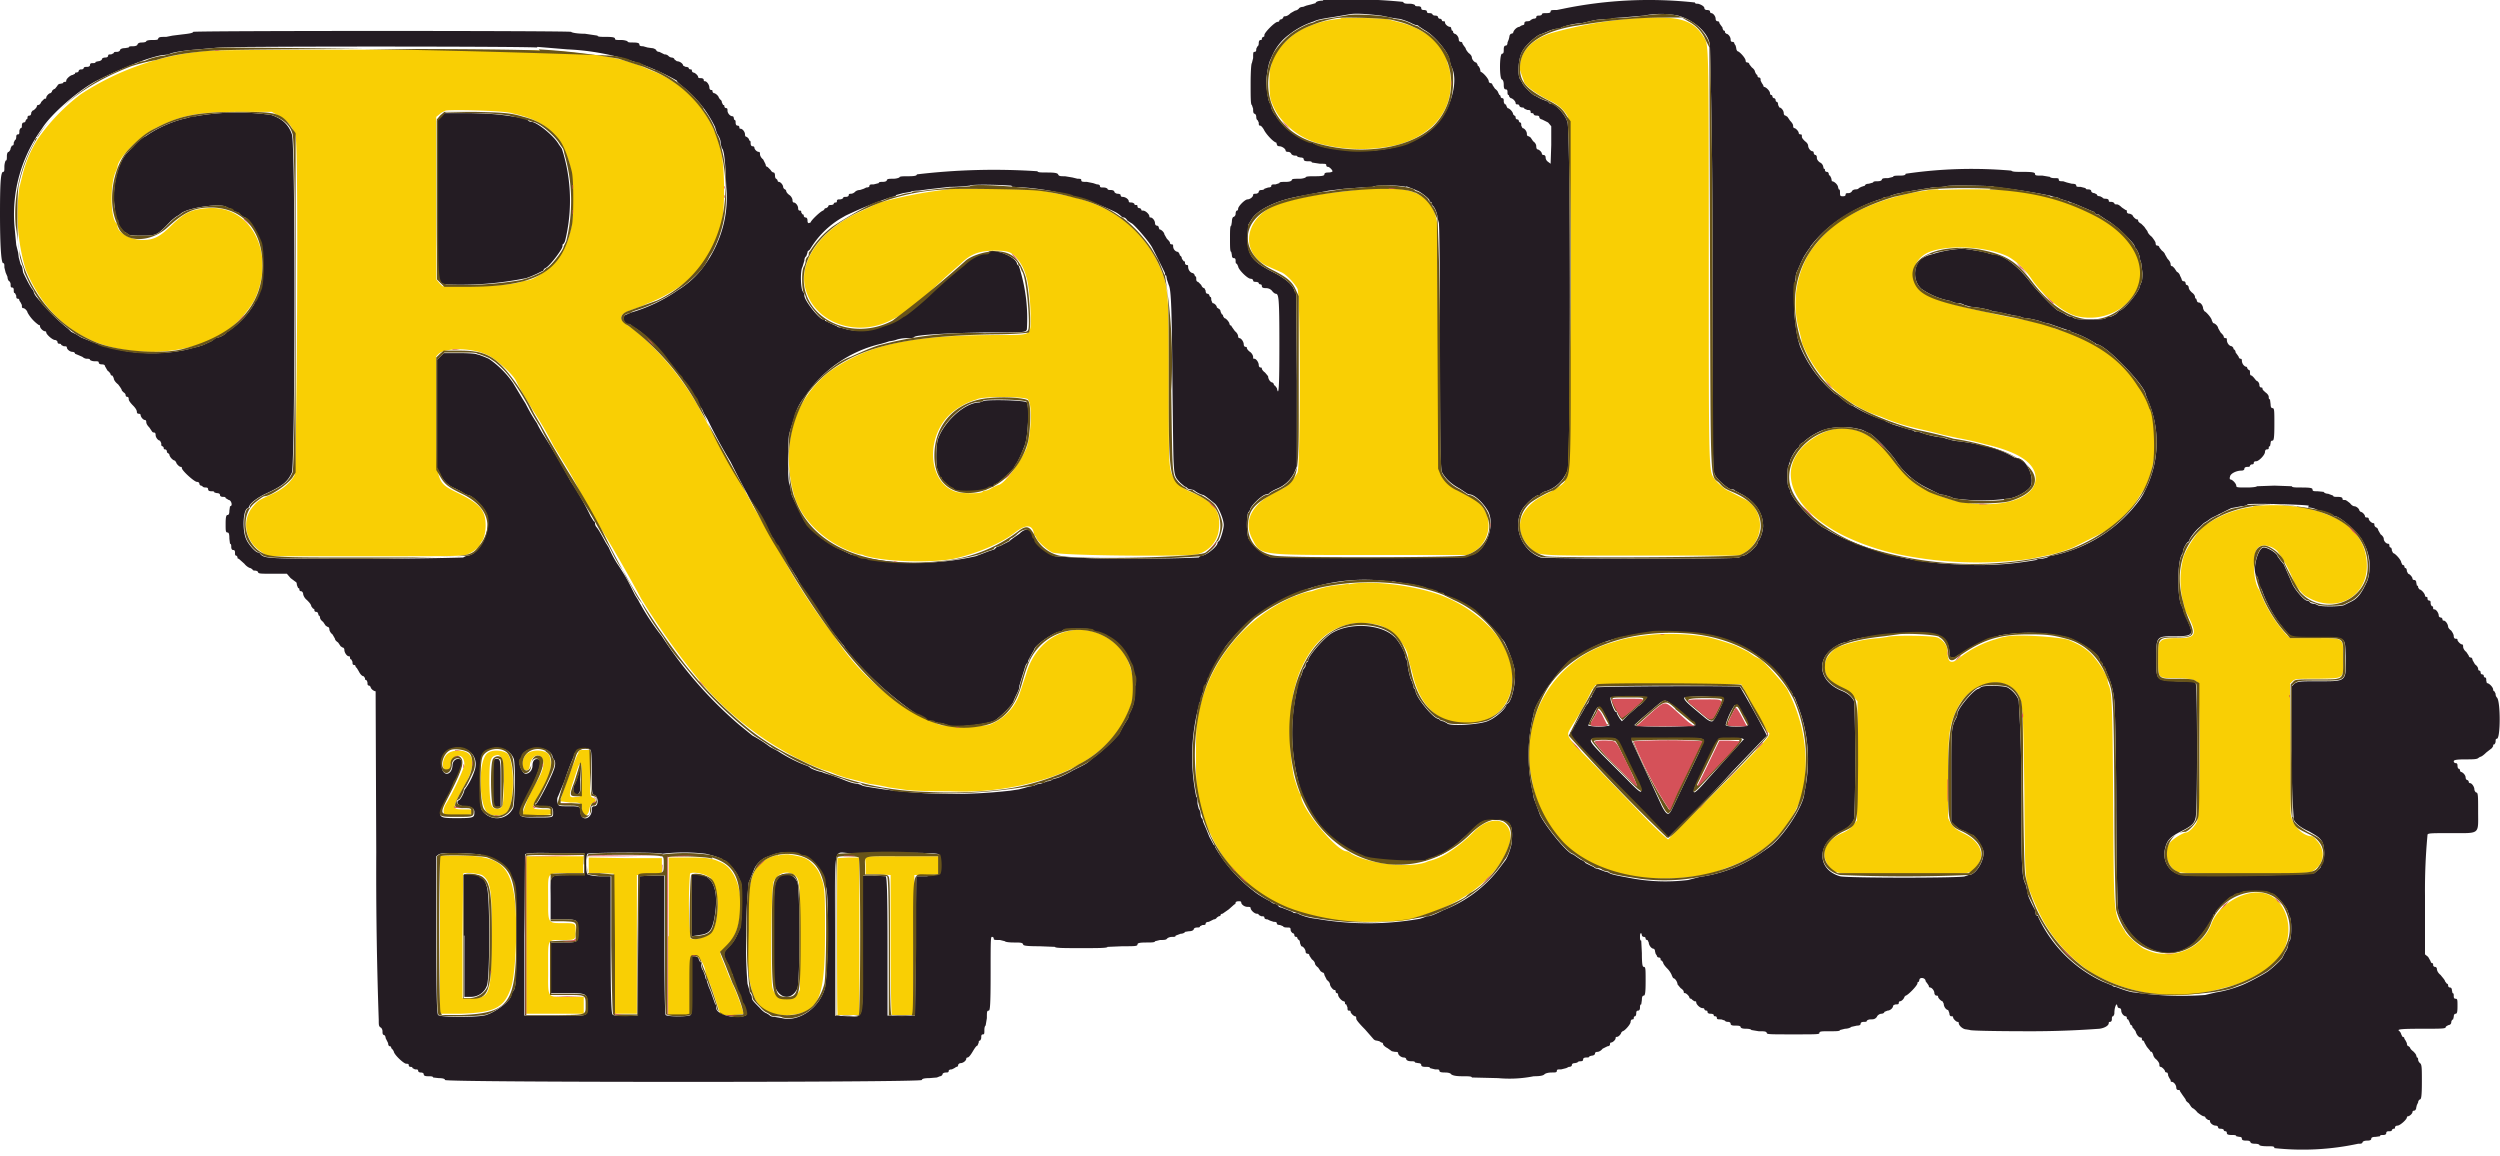 <svg xmlns="http://www.w3.org/2000/svg" viewBox="0 0 400 185">
<g fill-rule="evenodd">
<path
      d="M214.5 3c-2.3.2-4 .7-6 1.6-2.1 1-5 4-5 5.3l-.1.6c-.4.3-.4 4.9 0 5.7.6 1.5 1 2.2 1.9 3.2a12 12 0 0 0 5.5 3.5 26 26 0 0 0 12.7.3c6.3-1.7 9.6-6.4 8.4-12.2l-.4-1.2v-.4c0-.4-1.4-2.3-2-3a13.2 13.2 0 0 0-5.5-2.8l-1.9-.5c-.8-.2-6.2-.3-7.6-.2m47.4 0a69 69 0 0 0-13.7 2.4c-3.4 1.1-5.2 3.3-5 5.9l.4 1.2.2.5c0 .7 1.8 2 4.1 3.2 1.4.6 2.5 1.6 3 2.7a621.1 621.1 0 0 1-.5 58.1c0 .4-1.3 1.3-3.3 2.3-4 2-5.1 5.4-2.5 8.2 1.5 1.6.1 1.5 18 1.5h15.7l.9-.5c3.2-2 3.2-6.8 0-8.5a260.5 260.5 0 0 1-2.7-1.4c-.3 0-1.7-1.2-2.2-1.9-.9-1.3-.9-.6-.9-35.8 0-35.5 0-33.6-.9-35-1.7-2.7-4-3.3-10.6-2.9M33.7 8.1a43.3 43.3 0 0 0-20.8 7A31.7 31.7 0 0 0 6 22.3 19.6 19.6 0 0 0 3.6 28l-.5 2a31 31 0 0 0 1 13.1c3.6 8.7 10.4 13.2 20.2 13.2 4.5 0 10-1.5 11.8-3.2a16.5 16.5 0 0 0 4.5-4.9c3.7-7.3-.3-15.4-7.3-14.9-2.7.2-3.7.7-5.8 2.7-2 2-3 2.4-4.7 2.4-1.8 0-4-1.2-4-2.2 0-.1 0-.4-.2-.5-1-1-1-6.6 0-8.4l.2-.6c0-1.3 3.6-5 6.3-6.3 4.1-2 6.5-2.5 13.4-2.5h5l1.2.7a5 5 0 0 1 2.6 3.3c.5 2 .2 53.3-.2 54.2-.6 1-1.6 2-3.2 2.8-2.5 1.1-2.6 1.2-3.3 2-2 2.2-1.5 5.6 1.2 7.4l1 .7h15.7c15.7 0 15.7 0 16.5-.4.9-.4 1.8-1.2 1.8-1.5l.2-.4c.4-.3.7-1.5.7-2.6 0-2.3-.8-3.4-4-5-4-2-3.9-1.4-3.9-12.8V57l.4-.4c1.2-1 5.5-1 8 .3 1.3.7 3.9 3 4.4 4.1a29 29 0 0 0 1.5 2.7l1.2 2a59.8 59.8 0 0 1 3.3 5.7l.8 1.3.6 1a48.2 48.2 0 0 1 2.7 4.8 65 65 0 0 0 3.6 6.3 245.8 245.8 0 0 1 6.3 11A116.5 116.5 0 0 0 112 109a50.2 50.2 0 0 0 17.8 13.4l1.7.7 1.3.4 1.2.5 1.5.5a61.8 61.8 0 0 1 3.5.9 37.2 37.2 0 0 1 3.3.6l2.1.3c1.2.2 3 .3 7.6.3a43.8 43.8 0 0 0 15-1.9c6.7-2 11.8-6 13.6-11l.4-1c1-2.9 0-7.4-2.2-9.4-5.1-4.8-12.6-2.5-14.6 4.5l-1 3a8.2 8.2 0 0 1-5 5.2 28 28 0 0 1-7.8 0 37.5 37.5 0 0 1-17.1-14.5l-1.4-1.8a96 96 0 0 1-8-13 43.5 43.5 0 0 1-2.2-3.7l-1.1-1.8a237.4 237.4 0 0 0-4.5-8.3 204 204 0 0 1-4.5-8.1 45.4 45.4 0 0 0-10.2-12.1c-2.8-1.7-2.7-2.4.5-3.4l1.2-.5.4-.2a23.5 23.5 0 0 0 6-3.3c.9-.7 2-1.9 2.6-2.6 1.7-2.3 2.4-3.8 3.3-6.7.6-2.2.6-8.9 0-11.6A17.8 17.8 0 0 0 104 11.2a25.4 25.4 0 0 0-5.7-1.9l-2-.4-3-.3a88 88 0 0 0-5.3-.5c-3.6-.2-51.3-.2-54.4 0m48.2 10c3.8.8 6 2 7.8 4.7.4.6.6 1 1.3 2.7.8 1.8 1 9.1.4 11.3L91 38c-1 3.1-4.7 6.9-7 6.9l-.5.1c-.4.4-4.4.8-8.5.8h-4.2l-.5-.5-.5-.6v-26l.5-.4c.3-.3.8-.5 1-.6 1-.2 9.1 0 10.6.4m70.7 12.1a71.5 71.5 0 0 0-11.8 2.2l-.7.3-3.2 1.5c-6 3-9.2 8-8 12.1 1.5 5.5 8.4 7.8 13.9 4.8l1.2-.6c1-.6 3.2-2.3 5-4a78.6 78.6 0 0 1 4.5-4.1c1.7-1.7 2.9-2.2 5.4-2.3 2 0 2.8.1 3.6 1a7.4 7.4 0 0 1 1.7 3.2c.3.6.7 4 .7 6.3 0 3.1.3 3-4.8 3-14.2 0-21 1.4-27.3 5.8a17.7 17.7 0 0 0-5.5 7.3 21 21 0 0 0 0 13.3 12.7 12.7 0 0 0 1.7 3 16.7 16.7 0 0 0 8.5 5.7s.5 0 .8.2c3.2 1 10.6 1.2 14.3.5 3.6-.8 7.7-2.5 9.8-4.2 1.7-1.3 2.7-1.3 3 0 0 .3.2.6.3.6l.1.2c0 .4 1.7 2 2.6 2.4 1 .5 21 .7 23.1.3 1.8-.4 3.3-2 3.5-3.9.4-3-.7-4.5-4.5-6.1a6 6 0 0 1-2.8-2.4c-.7-1.5-.7-1.6-.7-15 0-15.3 0-15.5-1.8-19.4a18.5 18.5 0 0 0-8.6-8.6 24.5 24.5 0 0 0-5.4-1.9 277.7 277.7 0 0 1-4.9-1c-1-.1-12-.3-13.7-.2m65 .1-3.2.4c-3.5.3-6.9 1-9.4 1.8-5.6 1.7-7 7.5-2.4 10l2.5 1.1c.8.4 2 1.7 2.5 2.6.5 1.1.5 28.4 0 29.4s-1.7 2.3-2.4 2.6c-4.6 2-6.4 4.8-4.9 7.9 1.5 2.8.4 2.7 18.9 2.7h15.6l.8-.4a5 5 0 0 0 1.2-7.8l-.8-.7-1-.5-2-1.1a5 5 0 0 1-2.7-3.2c-.1-.5-.2-6.3-.2-19.1l-.1-19.9c-.6-5-4-6.7-12.4-5.8m92.5 0c-.3 0-1.2 0-2 .2a36 36 0 0 0-14 5 25.3 25.3 0 0 0-4.5 4.8 16 16 0 0 0-1.7 12.7l.3 1.2.1.6A20.2 20.2 0 0 0 301 66.7a30.6 30.6 0 0 0 4.3 1.5l1.6.4a88.1 88.1 0 0 1 4.1 1l2.3.5a50.2 50.2 0 0 1 4.4 1c5.2 1.2 7.8 2.9 8 5.2.3 5-11.3 6-18.5 1.5-1.2-.8-3-2.7-4.2-4.2-3.8-5.2-8.5-6.5-13-3.4-6.1 4.2-4 11 5 15.5a39 39 0 0 0 8.8 3 62.2 62.2 0 0 0 21.2.7l1.9-.4a23.1 23.1 0 0 0 4.8-1.4 401 401 0 0 1 4-2l1.3-.7.6-.4.6-.5c.2 0 3.2-3 3.3-3.2a28 28 0 0 1 1.9-3l.4-1.2c1.3-3.3 1.4-8.8.3-11l-.2-.6c0-.5-1.4-3-2.4-4.4a23.2 23.2 0 0 0-12.7-8l-.5-.3c-.6-.3-3-.9-5.9-1.4a54 54 0 0 1-4.6-1l-2-.4-2.5-.6-1.7-.5c-.8-.2-1.8-.5-2.8-1-3.4-1.4-3.5-5.5-.3-7 3-1.3 9.3-1 12.7.6 1.3.7 2.8 2 4.1 4 2.2 2.9 5 5.1 7 5.6 6.7 1.5 12.3-4.5 9.6-10.2-1.4-2.7-4.9-5.4-9.6-7.3l-1.8-.7a37 37 0 0 0-9.8-2 126 126 0 0 0-10.5 0M164.5 64c.7.7.5 5.6-.3 7.8-.9 2.1-3.6 5.8-4.5 5.8l-.9.4a3 3 0 0 1-1 .5c-.2 0-.5 0-.6.2-.3.3-3 .3-4.2 0-4.8-1.5-5-9.5-.3-13a11 11 0 0 1 3.6-1.8c.6-.5 7.7-.5 8.2 0m196 17.2a17 17 0 0 0-7.3 2.7c-.7 0-3.1 3.3-3.8 5.2a14.3 14.3 0 0 0 .1 8c0 .3 0 .6.2.8 2 3.7 1.8 4.3-1.2 4.3-2 0-2.6.1-3 .8-.2.1-.2 1.2-.2 2.4 0 3.2 0 3.2 2.4 3.2 2.3 0 3.4.2 3.8.6.6.5.6 21.3 0 22.4-.3.7-1.3 1.7-1.7 1.7-.4 0-1.8.8-2.4 1.4-1.4 1.4-.8 4 1 4.9 1.2.5 20.3.5 21.4 0 2-1 2.5-3.4.8-5.1-.3-.4-.6-.6-.7-.6-1.6 0-3.4-2.1-3.4-3.9v-11l-.1-9.5.4-.4c.4-.4.6-.4 4-.4 4.5-.1 4.1.1 4.1-3.2 0-3.5.3-3.3-4.7-3.3h-3.8l-.7-.7a22 22 0 0 1-4.2-7c-1-1.1-1.2-5.7-.3-6.7.6-.7 2.2-.5 3.2.5A22.2 22.2 0 0 1 367 93c0 .3 1.3 2 1.8 2.3 4.6 3 9.8.5 9.9-4.7 0-3.6-2-6.5-5.7-8a308.7 308.7 0 0 0-2.3-.9c-.2 0-.5 0-.7-.2a30 30 0 0 0-9.5-.5M215.8 93.4l-1.4.2a16.5 16.5 0 0 0-4.5 1c-.4 0-2.2.5-2.4.7l-.4.1a26.2 26.2 0 0 0-15.6 20.2c-.2 1.5-.2 9 0 10.8a26.8 26.8 0 0 0 3.6 9.7 23.1 23.1 0 0 0 14.4 10.3l1.8.4 2 .4c1.8.4 9.9.4 11.8 0 7.8-1.8 14.1-6.2 16.1-11.3 1.8-4.3-2-6.3-5.4-2.8a23.4 23.4 0 0 1-3.9 3.2 10.2 10.2 0 0 1-3.4 1.5c-2.3 1.2-9.4.5-12.3-1.2-.3-.3-.7-.4-.8-.4-1.5 0-7.2-6.9-7.2-8.7 0-.2 0-.4-.2-.5-.1-.1-.4-.8-1-2.8a38 38 0 0 1 0-13.6c.6-2.2.7-2.6 1.4-4.1 2.6-5.4 6.8-7.7 12.1-6.5 2 .4 4.8 3.5 4.8 5.2l.2.8.5 1.8c1.2 5.2 4.1 8 8.6 8 7.7 0 10-8.8 3.9-15.3a21.6 21.6 0 0 0-7.3-5c-4-1.7-11.8-2.8-15.4-2m49 8c-2.2.2-4 .5-5.2.8l-2 .6a18.5 18.5 0 0 0-12.5 21.8c2 12.1 13 18 28 15.2a16.6 16.6 0 0 0 3-1 22 22 0 0 0 6.5-3.4c3-2.4 5.3-6.1 6-9.5a25 25 0 0 0-2.5-15.4c0-.5-4.2-5.2-4.6-5.2l-.8-.4-1-.7-2-1a43 43 0 0 0-4.6-1.4 37.6 37.6 0 0 0-8.3-.4m37.3.4-1.4.2a22 22 0 0 0-6.5 1.4c-.5 0-2 1.6-2.1 2.3-.5 1.6.3 3.1 1.9 3.9 1.7.8 2 1 2.6 1.8l.6.7v9.6l-.1 9.5-.6.7c-.3.5-1 1-2 1.4-2.3 1.2-3.1 2.7-2.3 4.5 1 2 .4 2 12.3 2 11.2 0 10.8 0 11.8-1.3 1.4-1.8.6-3.9-2-5.2-1.4-.7-1.7-1-2.2-1.7l-.4-.8v-6c0-7.4.1-8.8 1.5-11.6 1.8-3.7 6.5-5.3 9-3 1.5 1.4 1.5 1.5 1.7 16.7.1 13.9.1 13.7 1 15.9a41 41 0 0 0 2 4.4 24.2 24.2 0 0 0 8 8.5 26.6 26.6 0 0 0 20.4 2.4l1.9-.5c2.6-.7 5.1-2.1 6.9-3.9 3.8-3.8 2-11-2.9-11-3 0-6.4 2.3-7.4 5.1-1 2.7-3.9 4.7-6.8 4.7-1.8 0-2.1 0-4-.8-.7-.4-3-2.4-3-2.8l-.5-.8c-1.3-2.1-1.3-2.3-1.4-20.1-.1-16.2-.2-17.5-.8-18.7l-.1-.6c0-.8-2-3.8-3.2-4.7-.9-.7-1.4-1-3-1.7-1.4-.5-8.8-1-10.2-.5-.4 0-1.2.3-1.9.5a17.4 17.4 0 0 0-5.2 2.7c-1.5 1.3-2.1 1-2.1-.9 0-.9-.7-1.8-1.6-2.2-.8-.3-6.8-.4-8-.1m-23 8.5a491 491 0 0 1 3.8 6.7c.7.4.6.5-6 7.3a4124.8 4124.8 0 0 0-9.9 9.9c-.1 0-2-1.7-4.2-4l-7.5-7.8c-5.1-5.2-4.7-4.6-3.6-6.5a49.8 49.8 0 0 0 3.1-5.6l.6-.8 11.7-.1h11.6l.5.9M71.5 120.7c-.8.8-.9 2.6 0 2.5.4 0 .5-.1.6-.9.4-1.8 2.2-1.9 2.2 0 0 .6-1.9 4.7-3 6.4-.2.4-.4.9-.3 1.2v.5h2.2c2.2 0 2.3 0 2.3-.5 0-.4 0-.4-1.3-.4-2 0-2 0 .5-4.5 1-2 1.2-3.5.3-4.4-.8-.7-2.7-.7-3.5.1m6.5-.2c-1.6 1.2-1.4 8.8.2 9.7.9.5 2.6.3 3-.3 1.2-1.7 1.1-8.1 0-9.3-.7-.6-2.5-.7-3.2-.1m6.2.2c-.8.8-.9 2.6 0 2.5.4 0 .5-.1.6-.9.2-1.3 1.3-1.9 1.9-1 .5.8.2 2-.7 3.6a21.3 21.3 0 0 0-2.3 5v.5H86c2.1 0 2.2 0 2.2-.5 0-.4 0-.4-1.3-.4-1.7 0-1.8-.1-1.3-1.2l1-1.7c1.4-1.4 2-5 1.1-6-.8-.7-2.7-.7-3.5.1m8.2 0a82.5 82.5 0 0 0-2.8 7.5l1.6.2c1.7 0 1.8 0 1.9 1.1 0 1.3 1 1.3 1.2 0 .1-.6.2-.8.5-1 .3 0 .5-.3.5-.4 0-.2-.2-.4-.5-.5-.4-.2-.4-.3-.4-3.8V120h-.9c-.8 0-.9 0-1 .6m-12.5.4c.5.4.6 1.3.6 4.6 0 3.4-.2 3.8-1 3.8-1 0-1.2-.4-1.3-4 0-3.8.1-4.4 1.3-4.6 0 0 .3 0 .4.2m13 3.8c0 2.9.1 2.6-.8 2.7-1.3.2-1.3 0-.3-3 1-3.2 1.2-3.2 1.2.3m31.4 12c-4 .9-5 3.2-5 12.8 0 10.4 1.5 13 6.7 12.8 4.8-.3 5.8-2.6 5.8-12.9 0-6.4 0-7.6-.6-9a5.3 5.3 0 0 0-1.3-2.2c-1-1-1.4-1.2-4-1.6-.3 0-1 0-1.6.2m-54.1 12.7v12.6h3.3c5.4-.2 6.9-.9 8-4 .9-2.3 1.2-11.8.5-15.3-.8-4.6-2.7-6-8.5-6h-3.3v12.7m13.8 0v12.6h9.2v-2.7h-2.7c-3.3 0-3 .4-3-4.7 0-4.7-.2-4.4 2.3-4.4 2.1 0 2.1 0 2.1-1.4 0-1.3 0-1.3-2-1.3-2.5 0-2.4.1-2.4-3.9 0-4.5-.3-4 3-4.1h2.6v-1.4l.1-1.3h-9.2v12.6m10-11.2v1.3h2l2 .1v11.2l.1 11.2h3.6V140h1.6c2.5 0 2.5 0 2.4-1.5v-1.2H100l-5.8-.1v1.4m12.7 11.2v12.6h3.5v-4.5c0-5 0-5 .7-5 .8 0 1.8 1.7 1.8 2.9l.2.5.5 1.1.5 1.4 1.2 3.6a13.4 13.4 0 0 0 3.7-.2 43.1 43.1 0 0 0-2.4-6.1 95 95 0 0 0-1.2-3l-.2-.7 1-.9c3.4-3.2 3-11.8-.8-13.5-1.5-.7-2.2-.8-5.4-.8H107v12.6m27-12.5c-.1.2-.1 24 0 24.6v.5h3.5v-25.2h-1.7l-1.8.1m4.5 1.2v1.4h2l2 .1v11.2c0 6.1.1 11.2.2 11.2h3.4l.1-11.2.1-11.2h2l1.9-.1V137h-11.8l.1 1.3M77.1 140c1.5 1 1.7 2.5 1.5 11.7 0 7.4-.3 8-3.2 8H74v-9.9l.1-10c.2-.3 2.5 0 3 .2m36.4.3c1.5 1.1 1.8 6.8.4 8.7-.5.8-2.6 1.5-3.4 1.2a61 61 0 0 1-.1-10.4c.3-.4 2.4 0 3 .5m13.6-.4c1 .8 1 .8 1 9.7v8.7c-.7 2-3.8 2-4.4-.2-.4-1.2-.2-16.5.2-17.1.7-1.3 2.1-1.8 3.2-1"
      fill="#f9cf04"
    />
<path
      d="M211.7.1c-.8 0-1.2.2-1.2.4l-.7.2-.8.2-.5.2c-.3 0-.6.1-.7.3a1 1 0 0 1-.6.3l-.7.4c-.3.3-.6.5-.9.5-.2 0-.3.1-.3.3l-.3.2c-.2 0-.3.1-.3.2s-.1.2-.3.2c-.4 0-2.1 1.7-2.1 2.1 0 .2 0 .3-.2.3 0 0-.2.1-.2.3 0 .1 0 .2-.2.2s-.3.2-.3.5-.1.5-.2.5l-.2.4c0 .3 0 .5-.3.5-.2 0-.2.2-.2 1l-.2.8c-.1 0-.2 1.3-.2 3.3 0 2.1 0 3.4.2 3.4l.2.6c0 .4 0 .7.2.8.2 0 .3.3.3.5 0 .3.1.5.2.5l.2.4c0 .3 0 .5.2.5s.4.3.6.6c.3.7 1.6 2.1 2 2.1l.1.3c0 .2.2.3.4.3.4 0 1 .4 1 .7 0 .1.1.2.4.2.2 0 .4.1.5.3 0 .1.3.3.6.3.2 0 .4 0 .4.2l.5.1c.3 0 .5.1.5.3 0 .2.2.3.6.3.4 0 .7 0 .7.2l1.3.2c.8 0 1 0 1 .2s.1.3.3.3c.2 0 .7.5.7.7 0 .1-.3.2-.7.2-.4 0-.6.1-.6.3 0 .2-.3.3-1.5.3-.8 0-1.5 0-1.5.2 0 0-.4.2-1 .2-.8 0-1.2 0-1.2.2-.1.2-.4.3-1 .3s-1 0-1 .2l-.6.2c-.5 0-.7 0-.7.3 0 .1-.2.2-.5.2l-.6.2c0 .1-.2.2-.5.2-.2 0-.4.1-.4.3 0 .1-.2.3-.5.3-.2 0-.4 0-.4.2 0 .3-.5.7-.9.7s-1.5 1.1-1.5 1.5c0 .2-.1.3-.2.3s-.2.2-.2.5c0 .2-.1.4-.3.5-.2 0-.3.4-.3.8l-.1.6c-.2 0-.2.8-.2 2.1s0 2.1.2 2.1l.1.5c0 .3.1.5.3.5.2 0 .3.1.3.4 0 .3 0 .5.2.5l.2.4c0 .5 1.5 2 2 2 .2 0 .4.1.4.3 0 .1.1.2.4.2.3 0 .5.1.5.2s.1.2.3.2c.1 0 .2.1.2.3 0 .2.2.3.6.3.4 0 .7.1 1 .4.2.3.5.5.6.5.5 0 .6.6.6 8.1 0 6.9-.1 8.5-.4 7l-.3-.4c-.1 0-.2-.1-.2-.3l-.2-.2c-.3 0-.7-.5-.7-1l-.5-.6c-.3-.2-.5-.5-.5-.6 0-.1 0-.2-.2-.2s-.3-.2-.3-.4c0-.4-.4-1-.7-1-.2 0-.2 0-.2-.3 0-.2-.2-.6-.5-.8-.3-.2-.5-.5-.5-.6 0-.1 0-.2-.2-.2s-.3-.2-.3-.4c0-.4-.4-1-.7-1-.1 0-.2-.1-.2-.3 0-.2-.2-.6-.5-.8l-.5-.7-.1-.2c-.1 0-.3-.1-.3-.4-.2-.4-.6-.8-.8-.8l-.2-.3c0-.2-.1-.3-.2-.3l-.2-.4c0-.2-.1-.4-.3-.5l-.3-.2c0-.3-.4-.7-.7-.7l-.2-.5c0-.3 0-.5-.2-.5l-.1-.2c0-.2-.2-.3-.3-.3-.2 0-.3-.2-.3-.5l-.2-.4c-.2 0-.4-.2-.5-.5l-.5-.5c-.2 0-.3-.2-.3-.4 0-.3 0-.5-.2-.5l-.1-.3-.2-.2c-.4 0-.8-.5-.8-1 0-.2 0-.3-.2-.3a.3.3 0 0 1-.3-.3c0-.2 0-.3-.2-.3l-.3-.4c0-.3-.2-.5-.3-.5l-.1-.3-.2-.3c-.4 0-.8-.4-.8-.9 0-.2 0-.3-.2-.3s-.3-.1-.3-.2c0-.2-.2-.4-.5-.7l-.4-.7c0-.3-.5-.8-.8-.8l-.1-.3c0-.2-.2-.3-.3-.3-.2 0-.3-.2-.3-.4 0-.4-.4-.9-.7-.9-.1 0-.2 0-.2-.2 0-.3-.6-.9-1-.9-.2 0-.3 0-.3-.2 0 0-.1-.2-.3-.2a.3.3 0 0 1-.3-.2c0-.2 0-.3-.2-.3s-.3 0-.3-.2c0 0-.2-.2-.5-.2-.2 0-.4 0-.4-.2 0-.3-.5-.7-1-.7-.2 0-.3-.1-.3-.3 0-.1-.2-.2-.5-.2-.2 0-.5-.2-.5-.3 0-.2-.3-.3-.6-.3-.2 0-.5 0-.5-.2 0 0-.2-.2-.6-.2-.4 0-.6 0-.6-.2s-.2-.3-.5-.3l-.6-.2-1-.2c-.7 0-.9 0-.9-.3 0-.2-.2-.2-.6-.2l-.8-.2-1.2-.2c-.7 0-1 0-1.1-.3-.1-.2-.5-.3-1.7-.3-1 0-1.6 0-1.6-.2a104.8 104.8 0 0 0-19.3.5c0 .2-.3.3-1.4.3-.8 0-1.4 0-1.4.2 0 0-.4.2-1 .2s-.9 0-1 .2c0 .2-.3.3-.7.3-.3 0-.6 0-.6.2l-.8.2c-.5 0-.7 0-.7.3 0 .1-.2.2-.5.2l-.4.2-.6.2c-.3 0-.6.1-.8.3a1 1 0 0 1-.6.3c-.2 0-.4 0-.4.2s-.2.3-.5.3c-.2 0-.4 0-.4.2 0 0-.2.2-.5.2s-.5 0-.5.3c0 .1 0 .2-.2.2s-.3.1-.3.2-.2.2-.5.2-.4.1-.4.3l-.3.2c-.2 0-.3.1-.3.2l-.2.2c-.3 0-2 1.6-2 1.9l-.3.1c-.1 0-.2-.1-.2-.4 0-.3-.1-.5-.3-.5a.3.3 0 0 1-.3-.3c0-.1 0-.2-.2-.2l-.2-.3c0-.2 0-.3-.2-.3s-.3-.1-.3-.4c0-.4-.4-.9-.7-.9-.1 0-.2-.1-.2-.4 0-.2-.2-.6-.5-.8-.3-.2-.5-.5-.5-.6 0 0 0-.2-.2-.3a.5.5 0 0 1-.3-.4c0-.3-.4-.8-.7-.8-.1 0-.2-.1-.2-.3l-.2-.2c-.1 0-.2-.2-.2-.5s-.1-.5-.2-.5c-.2 0-.4-.2-.5-.4l-.5-.5c-.2 0-.3-.2-.3-.4l-.4-.8c-.3-.2-.5-.6-.5-.8 0-.2 0-.4-.2-.4-.3 0-.7-.4-.7-.7 0-.1-.1-.2-.3-.2-.2 0-.3-.2-.3-.5 0-.2 0-.4-.2-.4l-.1-.3-.3-.3c-.2 0-.3-.1-.3-.4 0-.4-.4-.9-.7-.9-.1 0-.2 0-.2-.2s-.1-.3-.3-.3c-.2 0-.3-.2-.3-.5 0-.2 0-.4-.2-.4l-.1-.3c0-.2-.1-.3-.2-.3-.4 0-.8-.5-.8-.9 0-.2 0-.4-.2-.4a.3.3 0 0 1-.3-.3c0-.1 0-.2-.2-.2l-.2-.4c0-.2-.1-.4-.3-.5l-.2-.3c0-.2-.5-.7-.8-.7 0 0-.2-.1-.2-.3 0-.1 0-.2-.2-.2s-.3-.2-.3-.4c0-.4-.4-1-.7-1-.1 0-.2 0-.2-.2s-.2-.3-.5-.3c-.2 0-.4 0-.4-.2s-.5-.7-.8-.7c0 0-.2-.1-.2-.3 0-.1 0-.2-.2-.2s-.3-.1-.3-.2-.2-.2-.5-.2l-.4-.2c0-.3-.5-.7-1-.7l-.4-.3c0-.2-.3-.3-.5-.3a.9.9 0 0 1-.5-.3.9.9 0 0 0-.6-.2l-.4-.2-.4-.2c-.2 0-.5-.1-.5-.3-.1-.1-.4-.3-.7-.3l-.7-.1-.7-.2c-.5 0-.6-.1-.6-.3 0-.2-.3-.3-1-.3-.5 0-.9 0-.9-.2 0 0-.4-.2-1-.2-.8 0-1 0-1-.2s-.3-.3-1.4-.3c-.8 0-1.4 0-1.4-.2l-2-.3c-1.3 0-2.2-.2-2.2-.3 0-.2-60.4-.2-60.5 0 0 .2-.8.3-1.7.4l-1.6.2-1 .2c-.9 0-1.2 0-1.3.3 0 .2-.4.2-1 .2-.5 0-.9.1-.9.2s-.3.2-.7.2c-.4 0-.6.1-.7.3 0 .2-.4.3-.7.3-.4 0-.7 0-.7.2l-.6.1c-.4 0-.7.1-.8.3 0 .2-.3.3-.5.3-.3 0-.5 0-.5.2l-.4.2c-.3 0-.5 0-.5.2s-.2.3-.4.3c-.3 0-.6.1-.6.3 0 .1-.3.3-.6.3l-.4.1c0 .2-.2.2-.5.2s-.4.1-.4.3c0 .2-.2.3-.5.3-.2 0-.5 0-.5.2 0 0-.1.2-.3.2-.2 0-.4 0-.5.2 0 .2-.2.3-.4.3-.1 0-.2 0-.2.2l-.4.2c-.3 0-1 .6-1 .9 0 .1 0 .2-.2.2-.1 0-.3 0-.3.2l-.4.1c-.3 0-.5.2-.5.3l-.4.5c-.3.1-.5.3-.5.5l-.2.2c-.3 0-.7.5-.7.7 0 .2-.1.2-.3.2l-.5.5c-.1.3-.3.5-.5.5 0 0-.2 0-.2.2s-.5.7-.7.7L5 18c0 .3-.1.5-.3.5-.2 0-.3.1-.3.3 0 .1 0 .3-.2.3l-.1.2c0 .2-.2.3-.3.3-.2 0-.3.2-.3.5 0 .2 0 .4-.2.4 0 0-.2.2-.2.5s0 .5-.2.5-.3.1-.3.4c0 .3-.1.5-.2.5l-.2.4c0 .3 0 .5-.3.5l-.2.4c0 .3-.2.5-.3.6-.2 0-.3.3-.3.7 0 .4 0 .7-.2.7 0 0-.2.4-.2 1s0 .8-.2.8c-.4 0-.5 2-.5 6.7 0 5.2.2 7.9.5 7.9.2 0 .2.2.2.7l.2.8.3.7c0 .4.2.7.3.7 0 0 .2.2.2.5s0 .5.2.5.3.1.3.4c0 .3 0 .5.2.5l.2.4c0 .3 0 .5.3.5.1 0 .2.1.2.3l.2.3.2.4c0 .3 0 .5.2.5.3 0 .7.5.7.7a6 6 0 0 0 1.8 2c.2 0 .2.1.2.2 0 .3.5.8.8.8 0 0 .2 0 .2.2 0 .3 1 1.2 1.4 1.2.2 0 .4.2.4.3 0 .2.1.3.3.3.1 0 .3 0 .3.2l.4.2c.3 0 .5 0 .5.2 0 .3.5.7.9.7.2 0 .4.1.4.3l.5.2.7.3c.2.2.5.3.7.3.3 0 .5 0 .5.2 0 0 .3.2.7.2.5 0 .7 0 .7.2s.2.3.5.3.5.1.5.3l.4.7c.3.2.5.5.5.6 0 .1.1.2.3.2l.2.4c0 .3.3.7.7 1 .3.4.6.8.6 1l.3.3c.2.1.3.3.3.4 0 .2.1.3.3.3.1 0 .2.1.2.4 0 .2.3.6.7 1 .3.3.6.7.6 1 0 .2.1.3.3.3.2 0 .3.1.3.2 0 .3.4.8.7.8.1 0 .2.1.2.3 0 .3.2.6.5.9l.4.6s.1.2.3.2c.2 0 .3.1.3.4 0 .4.4.9.7.9l.2.4c0 .3 0 .5.2.5 0 0 .2.1.2.3 0 .1 0 .2.2.2s.3.2.3.3c0 .2.1.3.2.3l.2.2c0 .4.6 1 .9 1l.2.3c0 .2.5.7.7.7.1 0 .2 0 .2.2 0 .4 2 2.2 2.4 2.2.2 0 .4.1.4.3 0 .1.1.3.3.3l.2.1c0 .1.2.2.5.2s.4.1.4.3c0 .2.2.3.5.3s.5 0 .5.2l.4.1c.3 0 .5.1.5.3 0 .2.2.3.5.3.2 0 .4 0 .4.2l.5.3c.4 0 .7 1 .2 1l-.1.7c0 .5-.1.7-.3.7-.2 0-.3.3-.3 1.4 0 1.1 0 1.4.3 1.4.2 0 .3.2.3 1l.1.8c.2 0 .2.3.2.5 0 .3.1.5.3.5.2 0 .3.1.3.4 0 .3 0 .5.2.5 0 0 .2.1.2.3 0 .1 0 .2.2.2l.9.8c.3.4.8.7 1 .7l.3.2c0 .1.1.2.4.2.2 0 .5.1.5.3.1.2.6.2 2.4.2h2.2l.6.7.8.6c.1 0 .2.2.2.5l.2.5c.1 0 .2 0 .2.2s.1.3.3.3c.1 0 .3.2.3.4s.2.7.6 1c.3.3.7.7.7 1l.3.4c.1 0 .2 0 .2.2s.1.3.3.3c.1 0 .3.1.3.3l.1.3c.1 0 .2.1.2.3 0 .2.2.5.5.7l.4.6.3.2c.2 0 .3.2.3.4s.2.6.5.8l.4.7c0 .2.2.4.5.6l.4.6.3.2c.2 0 .3.2.3.4 0 .4.4 1 .7 1 .1 0 .2 0 .2.2 0 .1 0 .3.2.3l.2.4c0 .3 0 .5.3.5.1 0 .2.1.2.3l.2.2.3.5c.2.4.5.8.8.8l.2.3c0 .2 0 .3.2.3 0 0 .2.2.2.5 0 .2 0 .4.3.4l.2.2c0 .3.5.7.8.7l.1 25.8a685.8 685.8 0 0 0 .4 26.8c0 .8 0 1 .3 1.2.1 0 .3.3.3.6s0 .5.2.6c.2 0 .3.3.3.5l.2.4.2.4c0 .3.1.5.3.5.1 0 .2.1.2.3l.2.2.2.3c0 .5 1.6 2 2 2 .2 0 .4 0 .4.2s.1.3.3.3c.1 0 .3 0 .3.2l.4.2c.3 0 .5 0 .5.2s.2.3.4.3c.3 0 .5.1.5.3 0 .2.2.3.7.3.4 0 .8 0 .8.2l.9.1c.6 0 1 .1 1 .3.1.4 76.2.4 76.3 0 0-.2.4-.3 1.2-.3l1.2-.1.5-.2c.2 0 .4-.2.4-.3 0-.2.3-.3.6-.3.2 0 .4 0 .4-.3 0-.1.2-.2.5-.2l.4-.2.3-.2c.2 0 .3-.1.3-.3 0-.1.2-.3.4-.3.4 0 .9-.4.9-.7 0 0 0-.2.2-.2s.5-.4.8-.9c.3-.5.6-1 .8-1l.2-.5c0-.2 0-.3.2-.3 0 0 .2-.2.2-.5s0-.5.3-.5c.2 0 .2-.2.2-.7 0-.4.1-.7.2-.7l.2-1.2c0-1 0-1.2.3-1.2.2 0 .3-.8.3-6 0-5 0-5.8.2-5.8s.3.1.3.3c0 .2.2.2 1 .2l.8.2c0 .1.6.2 1.4.2 1 0 1.4 0 1.5.3 0 .2.5.3 2.6.3l2.5.1c0 .2 1.5.2 4.2.2s4.2 0 4.2-.2l2.4-.1c2 0 2.4 0 2.4-.3 0-.2.3-.3 1.4-.3.8 0 1.4 0 1.4-.2l.8-.2c.5 0 1 0 1.1-.2.2-.2.5-.3.9-.3.3 0 .5 0 .5-.2l.8-.3c.4 0 .7-.2.7-.3l.6-.1c.4 0 .7-.1.8-.3 0-.2.3-.3.5-.3.3 0 .5 0 .5-.2l.4-.2c.3 0 .5 0 .5-.2s.2-.3.5-.3l.4-.2.4-.2c.2 0 .4-.1.5-.3l.3-.2c.2 0 .3-.1.3-.2s.1-.2.3-.2l1-.7.9-.8c.1 0 .2-.1.2-.3 0-.1.2-.2.5-.2.2 0 .4 0 .4.2 0 .3.5.7 1 .7.3 0 .5 0 .5.2 0 .3.6.9 1 .9.1 0 .3 0 .3.2l.4.2c.3 0 .5 0 .5.2s.2.3.5.3l.4.2.6.2c.3 0 .5 0 .5.3 0 .1.2.2.5.2l.5.2c0 .1.2.2.6.2.5 0 .6 0 .6.4 0 .2.2.4.3.5.2 0 .3.2.3.3 0 .2.1.3.3.3.1 0 .2.1.2.3l.2.2c.1 0 .2.2.2.5l.2.5c.3 0 .7.5.7.9 0 .2.2.3.3.3.2 0 .3.1.3.3l.4.6c.3.2.5.5.5.7 0 .1.2.4.5.6l.4.6.3.2c.2 0 .3.2.3.4l.4.8c.3.2.5.5.5.7 0 .3.5.9.7.9.1 0 .2 0 .2.2s.1.3.2.3.2.1.2.3c0 .3.6 1 .9 1 .1 0 .2.1.2.3 0 .1 0 .2.2.2l.2.5c0 .3 0 .5.2.5s.3 0 .3.2.5.7.7.7c.2 0 .2.2.2.4s.6.9 1.4 1.7l1.4 1.6s.2.2.5.2l.4.1.3.2c.2 0 .3.1.3.3 0 .1.3.4.7.6l.7.5.5.1c.3 0 .5 0 .5.2 0 .3.5.7.9.7.2 0 .4.1.4.3.1.2.4.3.8.3.3 0 .6 0 .6.2l.5.1c.3 0 .5.1.5.3 0 .2.2.3.7.3.4 0 .7 0 .7.2l.8.2c.5 0 .7 0 .7.2s.2.3.9.3c.5 0 .9.1 1 .3.3.2.8.3 1.8.3.9 0 1.5 0 1.5.2l4.2.1a19.8 19.8 0 0 0 5.7-.3c1 0 1.5-.1 1.7-.3.2-.2.7-.3 1.2-.3.6 0 .8 0 .8-.3 0-.2.2-.2.7-.2l.8-.2.4-.2c.3 0 .5-.1.5-.3 0-.2.2-.3.5-.3l.4-.1c0-.1.2-.2.5-.2s.4-.1.4-.3c0-.2.2-.3.5-.3s.5 0 .5-.2l.4-.1c.3 0 .5-.2.5-.3 0-.2.1-.3.4-.3.2 0 .6-.2.8-.5l.8-.4c.2 0 .4-.1.4-.3 0-.1 0-.3.2-.3s.7-.4.7-.7c0-.1 0-.2.2-.2.3 0 .7-.5.7-.7l.2-.2c.3 0 1.3-1.1 1.3-1.5 0-.2.1-.4.3-.4.1 0 .2 0 .2-.2s.1-.3.2-.3.2-.2.2-.5.1-.4.3-.4c.2 0 .3-.2.3-.5 0-.2 0-.5.2-.5l.1-.7c0-.5.1-.7.3-.7.2 0 .3-.4.3-2.3 0-2 0-2.3-.3-2.3-.2 0-.3-.4-.3-2.2l-.1-2c-.2 0-.2-.3-.2-.6s0-.6.2-.6l.1.3c0 .2.2.3.3.3.2 0 .3.1.3.3 0 .1.1.2.3.2l.2.4c0 .4.4 1 .8 1 0 0 .2.1.2.4l.1.4.2.3c0 .2.2.3.3.3.2 0 .3.1.3.3 0 .1 0 .2.2.2l.2.3c0 .2.3.6.7 1 .4.4.7 1 .7 1.1l.2.4c.3 0 .7.6.7 1l.5.6c.3.2.5.4.5.6 0 .1 0 .2.2.2s.7.5.7.7c0 .1.1.2.3.2l.2.2.3.2c.2 0 .3 0 .3.2 0 .3.6.9 1 .9.1 0 .3 0 .3.2 0 0 .1.2.3.2.1 0 .2 0 .2.2s.2.3.5.3.5.1.5.2 0 .2.2.2.3.1.3.3c0 .2.2.2.7.2l.6.2c0 .1.2.2.5.2.2 0 .4.1.4.3 0 .2.2.3.7.3.5 0 .8 0 .9.2 0 .2.3.3.9.3.5 0 .8.1.8.2l1.2.2c.9 0 1.2 0 1.3.3 0 .2.7.2 4.3.2 3.5 0 4.1 0 4.1-.2 0-.3.3-.3 1.7-.3 1 0 1.6 0 1.6-.2l.8-.2c.3 0 .8-.1 1-.3l.9-.2c.4 0 .6-.1.6-.3 0-.2.2-.3.5-.3s.5 0 .5-.2c0 0 .2-.2.6-.2.4 0 .7 0 1-.4.1-.3.5-.5.7-.5.2 0 .5-.1.5-.3l.5-.2c.4 0 .9-.4.9-.8 0 0 .2-.2.5-.2.2 0 .4 0 .4-.2s.1-.3.2-.3c.3 0 .7-.5.7-.7l.2-.2c.3 0 1.9-1.6 1.9-2 0-.1 0-.2.2-.2l.1-.3c0-.5 1-.4 1 .2l.3.4.2.3c0 .2.1.3.2.3.3 0 .7.5.7.9 0 .2.2.4.3.4.2 0 .3 0 .3.2s.5.7.7.7l.2.4c0 .5.4 1 .7 1l.2.5c0 .3.1.5.3.5.2 0 .3 0 .3.2s.5.7.7.7c.1 0 .2 0 .2.2 0 .4.7 1 1.2 1l.6.1c0 .1 3.5.2 9.9.2a149 149 0 0 0 10.8-.4c.8-.1 1.5-.5 1.5-.9 0-.1 0-.2.2-.2s.3-.2.3-.4c0-.3 0-.5.2-.5 0 0 .2-.2.2-.5 0-.7.2-1.4.4-1.4l.1.3c0 .2.2.3.3.3.2 0 .3.2.3.4 0 .4.4.9.7.9.1 0 .2.1.2.3 0 .1 0 .2.2.2l.2.4.2.5c.2 0 .3.2.3.4l.2.2.3.4c.1.5.5 1 .8 1 .1 0 .2 0 .2.2 0 .1 0 .3.2.3 0 0 .2.1.2.3l.4.7.5.6c0 .1.1.2.3.2l.2.4c0 .2.2.6.5.8.3.3.5.6.5.8 0 .2 0 .4.2.4s.7.5.7.7c0 .1.1.2.3.2.1 0 .2.2.2.5l.2.4.2.3c0 .2 0 .3.2.3.3 0 .7.5.7.9 0 .2.1.4.3.4.2 0 .3 0 .3.2l.4.6.5.7c0 .2.2.4.5.6l.4.6.2.2c.1 0 .5.3.8.7.4.3.8.6 1 .6.1 0 .3.1.3.3l.4.3c.2 0 .3 0 .3.2 0 .3.5.7.9.7.2 0 .4.1.4.3 0 .1.1.2.4.2.3 0 .5.1.5.2s.1.2.3.2c.1 0 .2.1.2.3 0 .2.2.3.8.3.4 0 .7 0 .7.2l.5.1c.3 0 .4.1.4.3 0 .2.2.3.7.3.3 0 .6 0 .7.3 0 .1.3.2.7.2.4 0 .7.1.7.2s.5.2 1.2.2c1 0 1.2 0 1.2.3a42.2 42.2 0 0 0 13.4-.7c.4 0 .6 0 .7-.2 0-.2.4-.3.7-.3.5 0 .7-.1.7-.3 0-.2.2-.3.7-.3l.7-.1c0-.2.2-.2.5-.2s.5-.1.5-.3c0-.2.1-.3.4-.3.3 0 .5 0 .5-.2 0 0 .1-.2.3-.2.1 0 .2 0 .2-.2s.2-.3.4-.3c.4 0 1.5-1 1.5-1.3 0 0 0-.2.2-.2s.7-.4.7-.7c0-.1.1-.2.3-.2.1 0 .3-.2.3-.5l.1-.4.2-.4c0-.2.1-.4.3-.5.2 0 .3-.6.3-2.8 0-2.2 0-2.8-.3-3a.9.9 0 0 1-.3-.5c0-.2 0-.4-.2-.4l-.1-.3c0-.2-.3-.5-.5-.7-.3-.2-.5-.5-.5-.6l-.2-.2c-.2 0-.3-.2-.3-.5l-.2-.4-.2-.3c0-.2-.1-.3-.3-.3l-.2-.4a1 1 0 0 0-.4-.6c-.2-.2.3-.3 3.5-.3 3 0 3.9 0 4-.2 0-.2.3-.3.5-.4.2 0 .4-.2.4-.4 0-.3.2-.5.3-.5l.1-.4c0-.3.1-.5.3-.5.2 0 .3-.2.3-1.2s0-1.2-.3-1.2c-.2 0-.3-.1-.3-.4 0-.3 0-.5-.2-.5l-.1-.5c0-.2-.1-.4-.3-.4a.3.3 0 0 1-.3-.3c0-.1 0-.3-.2-.3l-.3-.4c0-.2-.4-.6-.7-1-.4-.3-.6-.7-.6-1 0-.2-.2-.3-.3-.3a.3.3 0 0 1-.3-.3c0-.2 0-.3-.2-.3 0 0-.2-.1-.2-.3l-.4-.7-.5-.4v-9.4a94.2 94.2 0 0 1 .4-9.7c0-.3.5-.3 3.7-.3 4.8 0 4.4.3 4.4-3.5 0-2.4 0-3-.3-3-.1 0-.3-.3-.3-.5 0-.4-.4-1-.7-1 0 0-.2 0-.2-.2 0-.1-.1-.3-.3-.3a.5.5 0 0 1-.2-.4c0-.4-.5-.9-.8-.9l-.1-.2c0-.2-.1-.3-.2-.3s-.2-.2-.2-.5-.1-.4-.3-.4a.3.3 0 0 1-.3-.3c0-.2.4-.3 1.9-.3 1 0 1.8 0 2-.2l.3-.2c.2 0 .6-.3 1-.7l.9-.7.2-.3c0-.2 0-.3.2-.3 0 0 .2-.2.2-.5 0-.2 0-.4.2-.4.6 0 .6-6.1 0-6.6a.8.8 0 0 1-.2-.6l-.2-.4c-.1 0-.2-.1-.2-.3 0-.3-.6-1-1-1l-.1-.4c0-.3 0-.5-.2-.5-.1 0-.2-.1-.2-.3 0-.1-.1-.2-.3-.2a.3.3 0 0 1-.2-.3c0-.2-.1-.3-.2-.3s-.2-.1-.2-.3c0-.2-.2-.5-.5-.7l-.4-.7c0-.2-.1-.4-.3-.4-.2 0-.3-.2-.3-.3l-.4-.6c-.3-.2-.5-.6-.5-.8 0-.2 0-.4-.2-.4s-.7-.5-.7-.7c0-.2-.1-.2-.3-.2-.2 0-.3-.2-.3-.4 0-.3-.2-.6-.4-.9-.3-.2-.5-.5-.5-.6 0-.4-.4-1-.7-1-.1 0-.2 0-.2-.2 0-.1-.1-.3-.3-.3-.1 0-.3-.1-.3-.3 0-.4-.4-1-.7-1-.1 0-.2 0-.2-.2s0-.3-.2-.3c0 0-.2-.2-.2-.5 0-.2 0-.4-.2-.4a.3.3 0 0 1-.3-.3c0-.2 0-.3-.2-.3 0 0-.2 0-.2-.2 0-.3-.6-1-.9-1l-.2-.3c0-.2 0-.3-.2-.3l-.1-.5c0-.3-.2-.4-.3-.4-.2 0-.3-.1-.3-.2 0-.3-.5-.8-.7-.8l-.2-.4c0-.3-.1-.5-.2-.5s-.2-.1-.2-.3c0-.1-.1-.2-.3-.2l-.2-.4c0-.4-1-1.5-1.3-1.5l-.2-.4c0-.3-.1-.5-.2-.5s-.2-.1-.2-.3c0-.1 0-.3-.2-.3-.3 0-.7-.4-.7-.8 0-.2-.2-.5-.5-.7l-.4-.7c0-.2-.2-.4-.3-.4-.2-.1-.3-.3-.3-.4 0-.2 0-.3-.2-.3s-.7-.4-.7-.7c0-.1-.1-.2-.3-.2-.1 0-.3 0-.3-.2s-.4-.7-.7-.7l-.2-.2c0-.3-.5-.7-.8-.7-.2 0-.5-.2-.7-.5-.3-.2-.6-.5-.8-.5-.3 0-.4 0-.4-.2s-.2-.3-.8-.3c-.4 0-.7 0-.7-.2l-.8-.3c-.4 0-.7-.2-.7-.3l-1-.1c-.6 0-.8 0-.8-.3 0-.2-.3-.3-1.7-.3-1 0-1.6 0-1.6-.2l-2.8-.1-2.8.1c0 .1-.7.2-1.6.2-1.5 0-1.7 0-1.7-.3s-.6-1-1-1c0 0-.1-.2 0-.4 0-.5 1-1 1.8-1 .3 0 .5-.1.5-.3 0-.2.2-.3.5-.3.2 0 .4 0 .4-.2 0 0 .1-.2.3-.2.1 0 .3 0 .3-.2s.1-.3.4-.3c.4 0 1.4-1 1.4-1.5 0-.2.1-.4.3-.4.1 0 .3 0 .3-.2s0-.3.2-.3l.1-.5c0-.3.1-.4.3-.4.2 0 .3-.4.3-2.6s0-2.6-.3-2.6c-.2 0-.3-.2-.3-.6l-.1-.8c-.2 0-.2-.2-.2-.4s-.2-.5-.5-.7c-.2-.2-.5-.4-.5-.6 0-.1 0-.2-.2-.2s-.3-.2-.3-.4c0-.3-.2-.6-.5-.7l-.4-.5-.3-.3c-.2 0-.3-.1-.3-.4 0-.3 0-.5-.2-.5l-.2-.2-.1-.3c-.4 0-.8-.5-.8-1 0-.1 0-.3-.2-.3a.3.3 0 0 1-.3-.3l-.2-.3-.3-.4c0-.3-.2-.5-.3-.5l-.1-.3-.2-.2c-.4 0-.8-.5-.8-1 0-.2 0-.3-.2-.3s-.3-.1-.3-.2c0-.2-.2-.4-.5-.7l-.4-.7c0-.3-.5-.8-.8-.8l-.2-.4c0-.4-1-1.5-1.2-1.5l-.2-.4c0-.5-.4-1-.7-1-.2 0-.3-.2-.3-.3l-.1-.3c-.1 0-.2-.1-.2-.3 0-.2-.2-.5-.5-.7-.2-.2-.5-.5-.5-.8 0-.2-.2-.4-.3-.4-.1 0-.2-.1-.2-.3 0-.1-.1-.3-.3-.3a.3.3 0 0 1-.3-.2l-.1-.3-.2-.4c0-.1-.2-.5-.5-.6l-.4-.6-.3-.3c-.2 0-.3-.1-.3-.3 0-.3-.2-.6-.5-.9l-.4-.7c0-.1-.2-.4-.5-.6l-.4-.5c0-.2-.2-.3-.3-.3-.2 0-.3-.1-.3-.4 0-.2-.3-.6-.6-1-.4-.3-.7-.7-.7-.9l-.3-.4-.2-.3-.5-.5c-.2-.1-.5-.3-.5-.5 0-.1 0-.2-.2-.2s-.7-.5-.7-.7l-.4-.2c-.3 0-.5-.1-.5-.3 0-.2 0-.3-.2-.3l-.6-.4c-.3-.3-.6-.5-.8-.5-.3 0-.4 0-.4-.2 0 0-.2-.2-.5-.2s-.4 0-.4-.2-.2-.3-.5-.3-.5-.1-.5-.2l-.4-.2c-.3 0-.5-.1-.5-.3l-.4-.2c-.3 0-.5-.2-.5-.3 0-.2-.2-.3-.5-.3-.2 0-.4 0-.4-.2l-.8-.2c-.5 0-.7 0-.7-.2s-.2-.3-.7-.3l-.8-.2-.6-.2c-.5 0-.7 0-.7-.3 0-.2-.2-.2-.7-.2-.4 0-.7-.1-.7-.2l-1.2-.2c-1 0-1.2 0-1.2-.3 0-.2-.4-.3-1.8-.3-1.3 0-1.8 0-2-.2a72.6 72.6 0 0 0-16.9.5c0 .2-.2.3-1 .3-.5 0-1 0-1 .2l-.8.2c-.6 0-.9 0-1 .2 0 .2-.3.3-.7.3-.3 0-.7 0-.7.2l-.7.2c-.3 0-.6.1-.6.3l-.6.2-.4.2c0 .1-.2.2-.5.2-.2 0-.5.1-.6.3 0 .1-.3.3-.5.3-.3 0-.5 0-.5.2s-.1.3-.4.3c-.4 0-.5 0-.5-.5 0-.4 0-.6-.2-.6l-.1-.3c0-.4-.6-1-1-1l-.1-.5-.2-.4c-.1 0-.2-.1-.2-.3 0-.1-.1-.3-.3-.3a.3.3 0 0 1-.3-.2c0-.2 0-.3-.2-.3l-.1-.4c0-.1-.2-.5-.5-.6-.3-.2-.5-.5-.5-.7 0-.2 0-.4-.2-.5-.2 0-.3-.2-.3-.3 0-.2-.1-.3-.2-.3-.3 0-.7-.5-.7-.9 0-.2-.2-.5-.5-.7-.2-.2-.5-.5-.5-.7 0-.3 0-.4-.2-.4s-.3-.1-.3-.2c0-.3-.5-.8-.7-.8-.1 0-.2-.1-.2-.4 0-.2-.2-.5-.5-.8l-.4-.6-.3-.2c-.2 0-.3-.2-.3-.4 0-.4-.4-.9-.7-.9l-.2-.4c0-.3-.1-.5-.2-.5s-.2-.1-.2-.3c0-.1-.1-.3-.3-.3a.3.3 0 0 1-.2-.2c0-.2-.1-.3-.2-.3s-.2-.1-.2-.3c0-.3-.6-1-1-1l-.1-.3-.2-.3-.2-.4c0-.3 0-.5-.3-.5a.3.3 0 0 1-.2-.2c0-.2-.1-.3-.2-.3l-.2-.4c0-.2-.2-.5-.5-.7l-.4-.5c0-.2-.2-.3-.3-.3-.2 0-.3-.1-.3-.3 0-.4-1-1.5-1.3-1.5 0 0-.2-.2-.2-.5l-.1-.4-.2-.3c0-.2-.1-.3-.3-.3-.2 0-.3-.1-.3-.4 0-.4-.4-.9-.7-.9l-.2-.2c0-.2 0-.3-.2-.3 0 0-.2-.2-.2-.5l-.3-.4-.2-.3c0-.2-.1-.3-.3-.3-.2 0-.3-.2-.3-.4 0-.4-.4-.9-.7-.9-.1 0-.2-.1-.2-.3 0-.1-.2-.2-.5-.2-.2 0-.4-.1-.4-.3 0-.3-.6-.6-1-.7-.3 0-.5 0-.5-.2a68 68 0 0 0-21.1 1l-1 .2c-.7 0-1 0-1 .2s-.1.3-.7.3c-.4 0-.7 0-.7.2 0 .1-.2.2-.5.2-.2 0-.4 0-.4.3 0 .1-.2.2-.5.2l-.4.2c0 .1-.2.2-.5.2s-.5.1-.5.3c0 .1 0 .3-.2.3l-.3.1-.3.2c-.4 0-1 .6-1 1l-.3.1c-.1 0-.3.2-.3.5l-.1.4-.2.5c0 .3-.1.5-.3.5-.2 0-.3.2-.3.6 0 .4 0 .7-.3.7-.4.2-.4 4 0 4.1.2.1.3.4.3.9s.1.7.3.7c.2 0 .3.1.3.4 0 .3 0 .5.2.5l.1.3.2.2c.3 0 .8.5.8.8 0 0 0 .2.2.2s.3 0 .4.2c0 .2.3.3.5.3s.3.1.3.2l.5.2c.3 0 .5 0 .5.3 0 .1 0 .2.2.2s.3.1.3.2.2.2.5.2.4.1.4.3c0 .1.2.3.4.3l1 .5.5.6v3l-.1 3-.4-.3c-.3-.2-.4-.5-.4-.7 0-.3-.2-.4-.3-.4-.2 0-.3-.1-.3-.2 0-.3-.5-.7-.7-.7-.1 0-.2-.2-.2-.5s-.2-.6-.5-.8l-.4-.6-.3-.2c-.2 0-.3-.1-.3-.4 0-.4-.4-.9-.7-.9l-.2-.4c0-.3 0-.5-.2-.5 0 0-.2-.1-.2-.3 0-.1-.1-.2-.3-.2a.3.3 0 0 1-.2-.3c0-.2-.1-.3-.2-.3l-.2-.2c0-.4-.6-1-.9-1l-.2-.4c0-.1 0-.2-.2-.2 0 0-.2-.2-.2-.5s0-.5-.3-.5a.3.3 0 0 1-.2-.2c0-.2-.1-.3-.2-.3l-.2-.4c0-.1-.2-.4-.5-.6l-.4-.6c0-.1-.1-.3-.3-.3-.1 0-.3-.1-.3-.3 0-.4-1-1.5-1.3-1.5l-.1-.5-.2-.4c-.1 0-.2-.1-.2-.3l-.2-.3c-.3 0-.7-.5-.7-.8 0-.2-.2-.5-.5-.7-.2-.2-.5-.6-.5-.8l-.3-.4-.2-.3c0-.2-.1-.3-.3-.3-.1 0-.3-.1-.3-.4 0-.4-.4-.9-.7-.9l-.2-.2c0-.2 0-.3-.2-.3l-.1-.3c0-.2-.1-.3-.2-.3-.3 0-.8-.4-.8-.7 0-.1 0-.2-.2-.2s-.3 0-.3-.2c0 0-.1-.2-.3-.2a.3.3 0 0 1-.3-.2c0-.2-.2-.3-.4-.3-.3 0-.5-.1-.5-.2s-.2-.2-.5-.2c-.2 0-.4 0-.4-.3 0-.1-.2-.2-.5-.2s-.4-.1-.4-.3c0-.2-.2-.3-.5-.3s-.5 0-.5-.2c0 0-.3-.2-.8-.2-.6 0-1 0-1.1-.3a86 86 0 0 0-12.8-.3m9.3 2.5 2 .4.7.1c.5 0 2 .6 2.3.8l.5.2c.1 0 .4 0 .5.2l.9.6c1.7.9 4 3.8 4 4.8l.3 1c1.3 2.3-.1 7.2-2.8 9.8-3.4 3.2-9.4 4.5-16.6 3.3a8.8 8.8 0 0 1-2.7-.8l-.5-.2a9 9 0 0 1-2.8-1.4 11 11 0 0 1-2.5-2.5l-.1-.3c-.2 0-.8-1-.8-1.4 0-.2 0-.4-.2-.6-.2-.1-.4-1.2-.6-2.9-.1-.7.3-3.3.6-3.9l.5-1.1a8.2 8.2 0 0 1 2.6-3.1 12.6 12.6 0 0 1 4-2.1c.3-.2 1.1-.4 3.2-.7l2.3-.4c1-.2 2.6-.1 5.2.2m47.5 0c2.8.8 5.1 3 5.1 5A1237.3 1237.3 0 0 1 274 42c0 31.2 0 33.5.4 34 .4.8 2.2 2.3 2.6 2.3.2 0 .5 0 .6.2l1.3.7c2 1.2 3.2 2.9 3.2 5 0 .8-.5 2.2-.8 2.4l-.1.3c0 .4-1.7 2-2.3 2-.3 0-.6.2-.6.3-.2.3-31 .2-31.8 0-3.5-1.3-4.8-6-2.3-8.5.6-.7 1.7-1.5 2-1.5.2 0 .3 0 .3-.2l.5-.3a5.5 5.5 0 0 0 3.8-3.5c.5-1.6.5-54 0-55.6-.3-1.2-1.7-2.7-2.5-3-.3 0-.5-.1-.5-.2s-.1-.2-.3-.2l-1-.4-.9-.5c-.3 0-2-1.7-2-2l-.3-.5c-.6-.6-.4-3.7.4-4.8.5-.9 2.4-2.5 2.8-2.5l1-.4c.6-.3 1.3-.5 1.6-.5.2 0 .6 0 .7-.2a11 11 0 0 1 3.3-.7l1.7-.4a8 8 0 0 1 1.8-.2c.6 0 1.2 0 1.3-.2l1.6-.1 3.5-.3a14 14 0 0 1 5.5 0M86 7.5l4.8.4a39.2 39.2 0 0 1 17.5 5c0 .2.5.6 1 1a18.7 18.7 0 0 1 5.1 6.4l.3 1c.6 1 .6 1.2.6 1.7l.2.7c.4.3.6 2.8.7 6.2a17.8 17.8 0 0 1-.8 7.3 18.9 18.9 0 0 1-3.4 6.2 14.7 14.7 0 0 1-3.5 3A25.4 25.4 0 0 1 101 50l-.7.3c-.9.2-.6 1.6.3 1.6.1 0 .3 0 .4.2l.4.3c1 .4 3.5 2.7 5.4 5.2a43.5 43.5 0 0 0 2.4 3l.1.3c.2 0 1.5 1.9 1.7 2.3l.5.8.4.8c0 .2.1.3.2.3l.3.5.2.5.6 1a81.8 81.8 0 0 0 3.7 6.8 157.8 157.8 0 0 0 4.2 7.9c.2 0 1 1.4 1.9 3.1a8.1 8.1 0 0 0 .8 1.4c.1.4.5 1 .7 1.1l.3.6c0 .2.4.8.7 1.2l.5 1 .6.8 1 1.6a26.9 26.9 0 0 0 1.8 3l.2.4a66.2 66.2 0 0 1 3.3 4.7l.8 1a26.7 26.7 0 0 0 1.3 1.6l.3.5.8 1a55.3 55.3 0 0 0 10.6 9.5c.3 0 1.5.7 1.5.8 0 0 .2.2.5.2l.5.1 1 .3c.6 0 1.2.2 1.3.3.5.5 6.2 0 7.6-.7.8-.4 3.1-2.7 3.1-3.2l.3-.7c.6-1.2.6-1.3.6-1.7l.3-1 .5-1.6c.1-.4.3-1 .5-1l.2-.6.5-.9.4-.7c0-.6 3.2-2.8 4-2.8.2 0 .5-.1.6-.3.2-.1 1-.2 2.3-.2 1.5 0 2.2 0 2.4.2.1.2.4.3.6.3.4 0 1.6.5 1.7.8h.3l1.8 1.4c.5.5 1.2 1.5 1.5 2.3l.5 1 .2.9c0 .3 0 .6.2.7.1.1.2.7 0 1.6 0 2.5-.3 3.3-1 4.6l-.1.5-.8 1.3-.7 1.3a27.6 27.6 0 0 1-4.4 4c-.6.6-1 .8-2 1.3l-1 .5c-.8.5-2.3 1.2-2.5 1.2l-.7.2c-.2.2-.5.3-.8.3l-.5.2-.6.2c-.3 0-.7.1-1 .3l-1 .2-.7.2-.8.2-1.3.2a82.4 82.4 0 0 1-20.3-.2c-2.6-.4-3.4-.5-3.6-.7l-.6-.2c-.5 0-1.2-.2-2.4-.7a35.1 35.1 0 0 0-2.9-1l-.5-.2c-.3 0-1.7-.5-1.8-.7l-.3-.2a22.6 22.6 0 0 1-4.8-2.4l-1.3-.7a20.4 20.4 0 0 0-2.8-1.8l-2.1-1.7a65 65 0 0 1-12.4-14.2 38.5 38.5 0 0 1-3.8-5.8l-.5-.8-.5-1a31.6 31.6 0 0 0-2.4-4.1 18.4 18.4 0 0 1-1.3-2.5l-.5-.8c-.7-1.3-1.2-2.2-1.5-2.5a1 1 0 0 1-.2-.6c0-.2-.1-.3-.2-.3l-.5-.8a45 45 0 0 0-2.8-5l-.4-.6a114.3 114.3 0 0 0-4.4-7.5 17.6 17.6 0 0 1-1-1.8 27 27 0 0 1-1.8-3.1l-.5-.8-1.5-2.5a15 15 0 0 0-3.9-3.9l-.7-.3-.8-.3-.4-.1c-.1-.1-1.2-.2-2.7-.2H71l-.5.5-.6.6V74.8l.5 1a4.3 4.3 0 0 0 2.3 2.3l1 .5.8.5.3.1c.6 0 2.3 1.5 2.9 2.7 1.2 2.1-.6 6.6-2.8 7-.3 0-.6.2-.8.3-.2 0-6.4.2-15.6.2-15.6 0-16.1 0-16.8-.7-.1-.2-.3-.3-.4-.3-.4 0-1.5-1.2-1.9-2.1-.7-1.5-.5-5 .3-5l.2-.3c0-.4 1.3-1.4 2.6-2 2.8-1.3 3.5-1.9 4.2-3.4.5-1.2.6-52.6 0-54.1-.5-1.5-1.5-2.5-3.3-3.1a38 38 0 0 0-12.1.2c-.5 0-1 0-1 .2l-.9.2a19.2 19.2 0 0 0-6.1 2.8c-.5.2-1.6 1.1-2.1 1.8l-.8.8c-1.6 1.6-2.6 6-2 9 0 1 .2 1.7.3 1.7l.2.5c0 .4.9 1.6 1.2 1.6l.3.2c0 .2.7.3 2.2.3 2.4 0 2.5 0 4.6-2.2.6-.6 1.2-1 1.3-1l.4-.3c1-1 6.9-1.8 7.4-1l.4.1.6.3c.1.2.4.3.5.3.2 0 .5.2.7.5l.6.4c.6 0 1.9 2 2.6 4 .5 1.3.5 6 0 7.4-.6 1.8-.8 2-1 2v.4a13.8 13.8 0 0 1-4.5 4.6c0 .2-1 .8-1.4.8l-.3.1-.7.5-1.3.6-.9.3-.5.1-.7.2-.8.2A26.5 26.5 0 0 1 14 54.4l-1-.4-.8-.5-.8-.4-.2-.2-.3-.3A31 31 0 0 1 6 47.7c-.3-.3-.6-.8-.6-1l-.1-.3c-.1 0-.5-.5-1.6-2.8l-.1-.6c0-.1-.1-.5-.3-.7l-.3-1.1-.1-.8-.3-1.2-.3-3.2a23.3 23.3 0 0 1 4.4-15.4c1.4-2.3 5.8-6.1 8.6-7.6l1-.5a67.6 67.6 0 0 1 7.1-3c.6-.2 2.2-.7 2.8-.7l.8-.1c.4-.3 2.2-.6 4.7-.8l3.4-.3c2.3-.2 47.6-.2 50.8 0m-15.4 11-.6.7v12.5c0 14 0 13.3 1.3 13.7a53 53 0 0 0 13-1l.8-.3.9-.4.8-.4c.2 0 .3-.2.3-.3l.2-.2c.5 0 2.8-3 2.8-3.5 0-.2 0-.4.2-.4l.2-.4a27 27 0 0 0-.5-14.8l-.5-.7c-.7-1.3-3.5-3.6-4.4-3.6a.8.8 0 0 1-.5-.2c-.1-.2-.5-.3-.8-.4-3.7-.6-4.7-.7-8.4-.8h-4.2l-.6.6M162 29.9a40.5 40.5 0 0 1 16.4 4c.6.3 1 .7 1.1.8l.3.1c.2 0 .4.2.6.5l.6.4c.3 0 3 3.1 3.4 4a142 142 0 0 1 2 4c0 .2 0 .4.2.4l.1.6.3.9c.4.8.5 4 .6 16.9.2 14.3 0 13.3 1.2 14.7l.7.6.4.2c.1.2.4.3.6.3l.5.1a4 4 0 0 0 1.5.8c.2 0 1.4 1 1.9 1.4.6.6 1.4 2.5 1.4 3.4 0 .7-.6 2.6-.8 2.6 0 0-.2.1-.2.3 0 .5-1.8 2-2.5 2-.2 0-.4.2-.5.3 0 0-4 .2-11.2.2a137.1 137.1 0 0 1-11.7-.4c-.8 0-3.2-2-3.2-2.5l-.1-.3c-.1 0-.3-.2-.3-.5-.3-1.1-1.2-1.3-2.2-.3l-1 .7-.4.3-.2.2-1 .5a3 3 0 0 1-1 .4l-.2.2-.2.2-.9.3-1.3.5-.8.3a42.4 42.4 0 0 1-20-.3l-2.1-1a15.7 15.7 0 0 1-5.4-4.5l-1.8-3.7a4 4 0 0 1-.3-1.3l-.2-.8c-.3-.3-.3-7.2 0-8.1a444 444 0 0 0 1-3.2 8.6 8.6 0 0 1 1.6-2.8A20 20 0 0 1 141 55l.7-.2.6-.2a5 5 0 0 0 1.3-.3 6 6 0 0 1 1.7-.2c.4 0 .9 0 1-.2.3-.3 4.9-.6 11-.7 6.7 0 6.8 0 7-.5a27.2 27.2 0 0 0-1.3-10.2c-.1 0-.3-.2-.3-.4-.4-1.2-4.1-2.5-4.6-1.7l-.7.2c-.8 0-2.3.8-3.3 1.7a121.4 121.4 0 0 1-10 8.4 8.8 8.8 0 0 1-3 1.5 9 9 0 0 1-6.6.2c-.1 0-.4 0-.6-.2l-1.1-.5-.8-.4c0-.1-.1-.2-.3-.2-.6 0-3-3-3-3.8a1 1 0 0 0-.2-.6c-.4-.3-.5-3.4-.1-4l.3-1c0-.3.1-.6.3-.7l.2-.6c0-.2.1-.3.2-.3l.2-.2a14.3 14.3 0 0 1 5-5l.7-.4a66 66 0 0 1 7.4-3c.4 0 .7-.2.7-.3l1.1-.3 1.2-.2c.1-.1.6-.2 1.3-.2l1.4-.2 3.5-.4c1.8 0 3.2-.2 3.3-.2.1-.2 3.6-.2 6.6 0m63.2.1 1.3.5.4.2c.3 0 1.8 1.1 2 1.5 0 .2.1.3.2.3s.2.1.2.3l.1.3c.3.1.8 1.3.8 1.9l.2.8c.1 0 .2 7.3.2 19.9 0 18.1.1 19.7.4 20.2.6 1 1.5 1.8 2.8 2.5l1.2.8.3.1c.8 0 2.2 1.3 3 2.7 1.2 2.3-.4 6.5-2.7 7-.3 0-.6.2-.8.3-.4.2-31.2.2-31.4 0l-.6-.3a7.4 7.4 0 0 1-2.8-2.6c-.4-.7-.4-4.1 0-4.3l.2-.3c0-.6 2-2.5 2.6-2.5l.4-.1c0-.1.6-.5 1.3-.8a5.3 5.3 0 0 0 2.8-2.6l.4-1V61l-.1-14-.3-.5c-.2-.9-1.5-2-3.5-3-3.3-1.7-4-2.7-4-5.5l.1-2 .5-.8c.8-1.5 3.7-3 7.2-3.7a532.7 532.7 0 0 0 5.2-1l2.5-.3 2.7-.2c.9 0 1.8 0 2-.2.9-.2 3.8-.2 5.2.1m94 0a99.9 99.9 0 0 1 9 1.4l.6.2c.3 0 .7.1 1 .3l.9.3.4.1.5.2.8.3 2.8 1.2c.1 0 .2 0 .2.2 0 0 .1.2.3.2.1 0 .4 0 .5.2l.9.6.8.5.9.7c.9.7 2.9 2.7 2.9 3l.1.3c.3.2.8 1.3.8 1.9l.2.6.2 1.6c0 .8-.1 1.5-.2 1.5l-.2.5c0 .8-2.6 4-3.3 4l-.2.2c0 .2-1 .8-1.4.8-.2 0-.5 0-.6.2-.1.2-1 .2-2.5.2-1.6 0-2.4 0-2.5-.2a1 1 0 0 0-.6-.2 3 3 0 0 1-1-.5l-1-.5c-.3 0-3.5-3.3-4.4-4.5-2-2.6-4.4-4.5-6-4.5l-.6-.1c-.3-.2-1.9-.5-4.2-.8a18.6 18.6 0 0 0-5.3 1c-.3 0-1.1.4-1.5.7-1.2 1.2-1.2 3.5.1 4.7a12 12 0 0 0 4.4 1.9l.5.1c0 .1.5.3 1 .3.4 0 .9.2 1 .3l1.1.3c1.4.1 3.2.5 3.4.7l.8.1 1.4.3 1.3.3.9.1c0 .1.5.3 1 .3.8.1 2.1.4 2.8.7l.9.2 2 .7.9.3c.3 0 .6.2.6.3l.3.1a16.3 16.3 0 0 1 3.8 1.9c1.4 0 7.8 6.7 7.8 8l.3.8a16.9 16.9 0 0 1-.3 14.4l-.4.8-.5.8a23.1 23.1 0 0 1-14 9c-.4 0-.8.2-.8.3l-.8.2c-.3 0-.8 0-1 .2a51 51 0 0 1-12.5.7 48.2 48.2 0 0 1-17.2-3.7 22.6 22.6 0 0 1-4-2c-1.7-.7-5.7-5-5.7-6.2l-.2-.4c-.3-.3-.3-3.3 0-3.6l.2-.6c0-.3 1-2.1 1.3-2.1l.2-.3.1-.3.6-.4a9.8 9.8 0 0 1 3.4-2 11 11 0 0 1 6 .1l1 .5c.5 0 3.6 3.2 4.4 4.5a12.6 12.6 0 0 0 5 4.3l1 .5 1 .5.7.1 1 .3c.2.1.6.3 1 .3a31.3 31.3 0 0 0 8 0c1.2 0 3.4-1.2 3.8-2 .7-1.5-.8-4.5-2.2-4.5l-.4-.1a15.7 15.7 0 0 0-5.5-2c-.4-.1-1.7-.4-3.5-.6a7 7 0 0 1-1.5-.3l-1-.3a14 14 0 0 1-3.2-.7 2 2 0 0 0-.8-.2c-.3 0-.5 0-.6-.2l-.8-.2-1-.3-1.6-.5-1.1-.5s-.1-.2-.3-.2a20.5 20.5 0 0 1-5-2.3c-.4 0-1.4-.8-2.4-1.7l-.4-.2a19.7 19.7 0 0 1-5.6-7.6l-.3-1a29 29 0 0 1-.4-10c0-.3.1-.8.3-1.1l.6-1.4.4-.8.5-.8.5-.7.1-.2a19.2 19.2 0 0 1 5.4-4.8 23.6 23.6 0 0 1 6-2.8c.2-.2.6-.3.9-.3.2 0 .5 0 .5-.2l1-.3 1-.2 1-.2 1.2-.2 2.5-.4c1.2 0 2.2-.2 2.2-.2.2-.2 5.4-.1 7.5 0M157.3 64.2l-.6.2c-2.3 0-5.6 3-6.6 5.8-.4 1.2-.4 4.6 0 5.2l.2.7.2.3c.1 0 .2 0 .2.2s1.1 1.2 1.5 1.4l.4.2c0 .6 4.5.5 5.4 0 .2-.2.5-.3.7-.3.2 0 .3-.1.3-.2l.2-.2c.4 0 3.1-2.5 3.1-2.8l.5-.8.4-.8.3-.7.4-1c.6-1.3.8-6.4.4-7-.3-.4-6.8-.5-7-.2m212 17c.6 0 1.1.2 1.3.3l.5.2c.5 0 2.2.6 2.2.8l.3.1c.8 0 3.9 2.7 4.5 4.1a8 8 0 0 1 1 3c.1 1.3 0 2.7-.5 3.6-.8 1.7-1.4 2.5-2.5 3l-1 .5c-.5.3-4.2.3-4.3 0l-.5-.2a1 1 0 0 1-.7-.2c-.1-.2-.3-.3-.5-.3-.4 0-1.8-1.6-2.3-2.6l-1.4-3.2-.5-.6-.5-.7c0-.4-1.5-1.4-2.2-1.4-1 0-2 4.2-1 4.7l.2.8c0 .4.2.8.3.9l.2.4a20.2 20.2 0 0 0 3.6 6.3c1.2 1.4.8 1.3 5.1 1.3 4.9 0 4.6-.2 4.7 3 .1 4.1.2 4-4.2 4-3.1 0-3.4 0-4 .4l-.4.4V120a122.2 122.2 0 0 0 .3 11c0 .5 1 1.4 2.4 2 1.4.8 1.7 1 2.1 1.6.5.8.5 3.1 0 3.6l-.2.5c0 .2-.4.5-1 1-.6.3-18.5.6-21.1.3-2-.2-3.3-2.2-2.8-4.2.3-1.3.7-1.8 2.4-2.7 1.8-.9 2.3-1.3 2.5-2.3.3-1 .3-21 0-21.5 0-.2-.7-.3-2.8-.3-3.6-.2-3.5 0-3.5-3.7 0-3.5 0-3.5 3-3.5s3-.3 2-2.5l-.7-1.7-.1-.5c-.9-.8-.9-7.7 0-8.5l.1-.5c0-.3.6-1.4.8-1.4 0 0 .2-.1.2-.3 0-.2 1-1.6 1.7-2.1l.6-.6.5-.3.7-.5 1-.5.2-.1 2-1 1.6-.3c.5 0 1-.2 1-.3.2-.2 8.6 0 9.8.2M222.7 93l2.5.4c1.5.2 3 .6 3.2.8l.6.1.9.3c.2.2.5.3.7.3.3 0 .4 0 .4.2l.3.2a16 16 0 0 1 4.7 2.4 39.4 39.4 0 0 1 4.7 5 19.6 19.6 0 0 1 1.6 4.3c.4 1.6-.4 5.6-1.2 5.6l-.1.2c0 .5-1.6 2-2.8 2.5-1 .6-6.4 1-6.7.4l-.6-.3c-.3 0-.6-.2-.6-.3l-.2-.1c-.7 0-3.3-3.1-3.6-4.3 0-.3-.2-.6-.3-.6l-.1-.5-.2-.6c-.2-.2-.6-1.7-.7-2.8 0-.4-.2-.8-.3-.9l-.1-.5c0-.4-1-2.3-1.7-2.9-2-2-7-2.4-10-.6-1.3.8-3.8 3.7-3.8 4.4 0 .1 0 .2-.2.2l-.2.4c0 .2 0 .4-.2.6a1 1 0 0 0-.3.6l-.2.6-.2.4-.3.8-.2 1-.2 1.1a31.4 31.4 0 0 0 1 15.6 21.2 21.2 0 0 0 3.4 5.7 17.6 17.6 0 0 0 8.6 5c.1.2 7.5.2 7.7 0a6 6 0 0 1 1.3-.5 6.8 6.8 0 0 0 2.2-1c.7-.4 2-1.5 3.6-3 2-1.9 2.2-2 4-2 2.5 0 3 .6 2.8 3.3 0 .9-.7 2.7-1 3.1l-.9 1.2a20.4 20.4 0 0 1-9 6.8c-2 1-2.3 1-2.7 1l-.5.2-.6.2a47.8 47.8 0 0 1-16.6 0 8.8 8.8 0 0 1-2.7-.7.8.8 0 0 0-.5-.2c-.2 0-.5 0-.6-.2l-1.8-.7c-.2 0-.4-.1-.5-.3a.9.9 0 0 0-.6-.3l-.3-.1-.4-.3c-1.5-.8-2.1-1.2-2.7-1.7a23.8 23.8 0 0 1-6.1-7c0-.1 0-.3-.2-.3l-.7-1.3a55 55 0 0 0-1-2.4l-.1-.5c-.1 0-.3-.3-.3-.7 0-.4-.2-.8-.3-.9l-.2-.8c0-.4 0-1-.2-1.1a31.5 31.5 0 0 1 4.5-23.7c0-.3 2.8-3.5 4-4.4a28.8 28.8 0 0 1 22.8-6.3m49.5 8.3a20.6 20.6 0 0 1 12.3 6.3c.7.9 1.8 2.4 1.8 2.6 0 .2.1.2.2.2l.3.5c0 .3.2.5.3.5l.1.2.3.8a23.8 23.8 0 0 1 1.2 14.3c0 2-3.4 7.2-5.7 8.8l-1 .7a22.2 22.2 0 0 1-10 4l-1.9.5a29.9 29.9 0 0 1-9.7-.4c-1.7-.3-2.6-.5-2.9-.7a1 1 0 0 0-.6-.2l-.5-.2-.8-.3c-.3 0-.6-.2-.6-.3l-.3-.1-1-.5c-.2-.3-.6-.5-.7-.5l-.6-.4-.7-.5c-.8 0-4.3-4.3-5.3-6.3a76 76 0 0 0-1-2.7l-.1-.7a26.7 26.7 0 0 1 .1-12.8c0-1.7 5.4-9 6.7-9l.5-.3a18.5 18.5 0 0 1 7.1-3l1-.2 1.6-.3a41.1 41.1 0 0 1 10 0m36.8 0c1.8.3 2.8 1.4 2.8 3 0 .5.1.8.3.8.3 0 .7 0 .8-.2l.7-.4a28.4 28.4 0 0 1 5.4-2.7c.2 0 .6 0 .7-.2a26.2 26.2 0 0 1 10.6.2c1.7.3 5.5 2.7 5.5 3.6 0 .2 0 .3.2.3l.3.4c0 .3.1.5.2.5l.2.2.3.8a13 13 0 0 1 1.2 4.6c.1 1 .3 8.7.3 17.4.1 12.8.2 15.9.4 16.4 2.4 6 8.4 8.3 12.2 4.6a17.2 17.2 0 0 0 2.9-4c0-.3.1-.4.2-.4s.2-.1.2-.3c0-.3 2.2-2.5 2.5-2.5l.4-.2c.2-.2.4-.3.7-.3l.6-.2c.2-.3 4-.3 4.3 0l.5.2c.6 0 2.6 2.4 2.6 3l.2.6c.2.2.3.9.3 2s-.1 1.8-.3 2a1 1 0 0 0-.2.6c0 .3-.2.8-.5 1.2l-.4.8c0 .2-1.5 1.6-2.3 2.2-.7.5-3.5 2-4.4 2.3a19.2 19.2 0 0 1-4 1.1l-1.7.4a52.7 52.7 0 0 1-11.2-.4c-.5 0-1.5-.3-2.3-.6l-.8-.3c-.1 0-.4 0-.5-.2l-1.7-.7a21.4 21.4 0 0 1-10.2-10.3c0-.1 0-.2-.2-.2 0 0-.2-.1-.2-.3 0-.1 0-.5-.2-.8a17 17 0 0 1-1-2.1l-.2-1-.2-.8c-.6-1.1-.7-2.5-.7-15.5a201 201 0 0 0-.4-13.7c0-.7-.9-1.8-1.8-2.3-.6-.3-4.1-.4-4.3 0l-.3.2c-.7 0-3.4 3.2-3.4 4l-.1.5c-.9 1.6-.9 1.9-.9 9.5v7.3l.6.6.8.6 1 .4c.3.3.8.5 1 .5.3 0 1.4 1.5 1.7 2.4.4 1.4-1.1 4-2.3 4l-.6.2c-.2.3-19 .3-20 0-3.8-1.1-3.7-5.3 0-7.1 1.2-.6 1.7-1 2.2-1.9.3-.6.3-18.5 0-19.1-.4-.7-1-1.2-2-1.6-3.8-1.6-4.1-5.3-.7-7.2a4 4 0 0 1 1.2-.5l.5-.1c.8-.8 11-1.8 13.5-1.3m-53.7 8.6-.7 1.3c0 .2-.2.4-.3.4l-.1.3-.2.5s-.4.4-.6.9a565.6 565.6 0 0 0-2 3.5c-.6.8-1 .2 11.6 13.2l3.8 3.9 2-2a178.3 178.3 0 0 0 8.4-8.7l4.8-5 .6-.6-.4-.8a159 159 0 0 0-3.9-7c0-.2-22.8-.1-23 .1m8 1.6c0 .2-.5.9-1.3 1.4l-1.6 1.4-1 1-.4-.5-.4-.7c0-.2 0-.3-.2-.3s-1-2-.8-2.3c.1-.2 5.8-.2 5.8 0m12.3.2c0 .5-1.5 3.5-1.8 3.6-.3.1-.7-.1-1.5-.8l-1.2-1c-1.2-1-2-1.7-1.8-2a18 18 0 0 1 6.3.2m-7.5 1.6a99.5 99.5 0 0 1 3 2.6c0 .3-9.6.4-9.8 0l1.1-1 2-1.7c1.9-1.6 1.7-1.6 3.7.1m10.2.2.4.8c.3.2.8 1.4.8 1.6 0 .3-3.4.4-3.6 0a10 10 0 0 1 1.4-3.1c.4-.2.5 0 1 .7m-22.4-.3c.3.2 1.5 2.6 1.4 2.8a9 9 0 0 1-3.4 0l.4-.9.7-1.4c.4-.7.5-.8.9-.5m2.7 5.3 1 1.8c.3.7 1 2.3 1.7 3.5 1.7 3.5 1.5 3.6-1.2.8l-4-4c-2.4-2.5-2.4-2.6.2-2.6 2 0 2 0 2.3.5m13.8-.1-.7 1.8-4.3 9c-.6 1.3-.9 1.2-1.7-.3a4496.5 4496.5 0 0 0-4.8-10.4v-.5h5.7c5.4 0 5.7 0 5.8.4m6.3-.1a1357.2 1357.2 0 0 0-6.4 7.1c-1.8 2-2 1.7-.5-1.3 3.2-6.8 2.6-6.1 5-6.1 1.6 0 2 0 2 .3m-204.7 1.4c1.5.5 2.2 2 1.6 3.6a10.4 10.4 0 0 1-1.6 3c0 .4-.6 1.5-.8 1.6-.7.3-.1 1 .8 1 1 0 1.6.3 1.6.9 0 .9 0 1-2.7 1-3.5 0-3.4 0-1.2-4.1l.6-1.4.1-.3c.3-.2 1.2-2.4 1.2-3 0-1.1-1.5-.8-1.5.4-.1 1.5-1.4 1.8-1.7.4-.5-2.2 1.4-3.8 3.6-3.1m6.1 0c.8.2 1.5.8 1.8 1.6.3.8.2 7.2-.1 7.9-1 2-3.7 2.2-5 .3-.4-.7-.4-8 0-8.7.8-1.1 2-1.5 3.3-1.1m6.5 0c.8.2 1.5.8 1.5 1.3l.2.4c.3.2.3 1 0 1.7-.4 1.2-2.5 5.3-2.8 5.4-.4.2.2.4 1.1.4 1.3 0 1.6.1 1.6 1 0 .8.1.8-2.5.8-3.5 0-3.5.1-1.3-4.2 1.6-3.2 2.1-4.9 1.5-5.1-.6-.2-1 .2-1 1 0 .7-.5 1.3-1.1 1.3-.6 0-1.3-2-.8-2.3l.2-.4c0-1 2-1.7 3.4-1.3m7.6.2c.1.1.2 1.2.2 3.6 0 3.4 0 3.4.4 3.6.7.3.7 1.8 0 1.8-.3 0-.4.1-.4.5 0 1.6-1.7 2-1.8.5 0-1-.2-1-2-1-1.2 0-1.5 0-1.6-.3-.2-.4-.2-1 0-1.3l1-2.4a48.1 48.1 0 0 1 1.6-4.2c0-.8 2-1.4 2.6-.8M79 121.8c-.2.6-.2 6.4 0 7 0 .3.2.4.6.3h.5v-3.7c0-3.8 0-4-.7-4-.2 0-.4.2-.4.4m13.7 1.3c0 .5-.6 2.2-.8 2.5-.3.4-.2 1.4.1 1.5.8 0 .9-.2.8-2.3v-1.7m35.1 13.6.6.2c1.1 0 3.4 2.8 3.4 4.2l.2.7c.6.6.4 13.7-.1 16.2-.8 3.2-4.2 5.6-6.9 4.9l-1.2-.2c-.3 0-.7-.1-.8-.3l-.5-.3c-.1 0-.6-.3-1-.8-1.1-1.1-1.3-1.3-1.3-1.7 0-.2-.1-.5-.3-.7l-.2-.8-.2-.7a69 69 0 0 1-.2-7.8 69 69 0 0 1 .4-8.4 190.1 190.1 0 0 0 .9-2.2c.3-.7 1.1-1.5 1.8-1.8 2-.8 2.2-.8 3.7-.8.8 0 1.6.2 1.7.3m-51 .1c1.9.2 4 1.5 4.7 3l.4.9c.5 1 .6 2.1.6 9 0 7 0 8.5-.6 9l-.2.5c0 .8-2.2 2.6-4 3.2-1.1.4-7.4.4-7.7 0-.2-.1-.3-3.2-.3-12.7V137l.4-.3c.5-.3 3-.3 6.7 0m16.6 1.6v1.7h-2.3c-3.5.1-3.1-.3-3.1 3.7v3.4H90c2.4 0 2.5 0 2.5 2 0 1.7 0 1.7-2.4 1.7h-2v8.1h2.6c3.2 0 3.3 0 3.3 2 0 1.8.2 1.7-5.3 1.6h-4.8v-12.8l.1-13c.2-.2 1.1-.3 4.9-.2h4.6v1.8m12.5-1.7a28.8 28.8 0 0 1 6.9 0c1 .2 2.8.8 2.8 1l.2.1c.4 0 1.7 1.5 2.1 2.3l.5 1.1c.3.6.2 6.6-.1 7.4-.7 1.7-1 2.2-1.8 3-1 1-1 1.2 0 3l.2.9c0 .2 0 .4.2.4.1 0 .2 0 .2.2l.2 1a93.7 93.7 0 0 1 2 5.4c-1.3.8-4.8 0-4.8-1.1 0-.2 0-.5-.2-.7l-.7-2-.3-.7-.3-.9c0-.1 0-.3-.2-.4l-.1-.5-.3-.8c-.2-.2-.3-.6-.3-.9 0-.2 0-.5-.2-.5l-.2-.4c0-.3-.2-.4-.6-.5h-.5v4.6c0 3.3 0 4.6-.2 4.8-.3.3-3.7.3-4 0-.1-.2-.2-3.6-.2-11.3v-11h-2l-2 .1s-.2 5.1-.2 11.2l-.1 11.1H100c-1.4 0-1.9 0-2-.2-.2-.1-.3-3.3-.3-11.2v-10.9H96c-1 0-1.8-.2-2-.3-.3-.3-.3-3 0-3.3.3-.2 11.3-.3 12 0m32 0c7-.2 12-.2 12.2.1.4.4.5 2.9 0 3.2l-1.9.3h-1.7l-.1 11.2-.1 11.1H142v-11.1c0-8.7-.1-11.1-.3-11.2l-2-.1H138v11c0 12.9.3 11.5-2.4 11.5l-2-.1v-12.8c0-14.9-.3-13.3 2.3-13.2h2m-63.6 13.2v9.8h1c1.2 0 2.2-.7 2.6-1.8.5-1.2.5-14.5 0-15.8-.4-1.5-1-2-2.7-2h-1v9.8m36.5-4.9v5l1.2-.2c1.6-.2 2-.7 2.4-2.7.8-4.5-.2-7-2.8-7h-.8v5m14-4.6c-.9 1-.9 1.2-.9 9.4 0 7 0 7.8.3 8.4.9 1.9 2.7 1.8 3.5 0 .4-1.1.4-15.7 0-16.9-.5-1.3-2.1-1.8-2.9-1"
      fill="#241c23"
    />
<path
      d="m215.8 2.4-2.3.4c-2 .3-3 .5-3.1.7l-.6.2c-.4 0-2.6 1.1-3.5 1.9-1.2 1-2 2-2.6 3l-.5 1.2a12 12 0 0 0-.6 4 9.6 9.6 0 0 0 .8 3.4c0 .3.6 1.4.8 1.4l.1.3a11 11 0 0 0 5.3 4h.5c.4.5 2.4 1 5.6 1.3 2.7.3 7.4-.3 9.5-1.1 4.8-2 7.3-5.4 7.3-10 0-1.4 0-2.1-.3-2.5l-.2-.9c0-1-2.4-4-4.1-4.8l-.9-.6a1 1 0 0 0-.5-.2l-.5-.2a7 7 0 0 0-2.3-.8L223 3c-.8-.5-5.8-.8-7.2-.6m47.2.1a39.3 39.3 0 0 1-5.1.4l-1.3.2a8 8 0 0 0-1.8.2l-1.7.4c-2.1.3-3.1.5-3.3.7l-.7.2c-.3 0-1 .2-1.5.5l-1.1.4c-.4 0-2.3 1.6-2.8 2.5-.8 1-1 4.2-.4 4.8l.3.5c0 .3 1.7 2 2 2l1 .5 1 .4s.2 0 .2.2l.5.3c.8.2 2.2 1.7 2.5 2.9.5 1.6.5 54 0 55.6-.5 1.7-2 3.1-3.8 3.5l-.5.3c0 .1-.1.2-.3.2-.3 0-1.4.8-2 1.5-2.5 2.6-1.2 7.2 2.3 8.4.8.3 31.6.4 31.8.1l.6-.3c.6 0 2.3-1.6 2.3-2l.1-.3c.3-.2.8-1.6.8-2.5 0-2-1.1-3.7-3.2-4.9l-1.3-.7-.6-.2c-.4 0-2.2-1.5-2.6-2.3-.3-.5-.3-2.8-.4-34a1237.3 1237.3 0 0 0-.4-34.5c0-1.2-1.7-3.5-3.2-4.2-2.3-1.1-3.5-1.3-7.4-.8m-40.2.7c2 .5 2.3.6 4 1.4a9.7 9.7 0 0 1 2.5 15.6c-4 3.8-12.3 4.8-19.3 2.5-9.3-3-9.5-15.1-.3-18.6a20 20 0 0 1 4.1-1.2c1.2-.2 7.8 0 9 .3m47.3.2a6 6 0 0 1 2.8 3l.6 1.2.1 33.9c.1 38 0 34.3 1.5 35.8.7.8.9.9 2.3 1.5 3 1.3 4.5 3.3 4.3 5.8a5.4 5.4 0 0 1-3.3 4.2c-1 .4-29.7.5-31.1.2-4-1-5.5-5.7-2.6-8.4.6-.6 3.4-2.1 3.8-2.1.1 0 .7-.4 1.2-1 1.8-1.7 1.6 1 1.6-30.4V19.4l-.6-.8c-.7-1.2-1.3-1.7-3.3-2.7-3.2-1.7-4.2-2.8-4.2-5 0-3.4 3-5.7 8.5-6.7l2.5-.4a82.4 82.4 0 0 1 11.4-1h3.5l1 .6m-235 4.2-3.3.3a21.1 21.1 0 0 0-5.5 1c-.6 0-2.2.4-2.8.7a2 2 0 0 1-.7.2l-.6.1c0 .1-.4.3-.7.3l-.9.3-.9.4-3.4 1.6-.9.5A30.3 30.3 0 0 0 6 21.8c0 .2 0 .3-.2.3 0 0-.2.1-.2.3l-.1.3a23.3 23.3 0 0 0-3 13.3 154.8 154.8 0 0 1 .6 4.4l.1.8.3 1 .3.8.1.6C5 46 5.3 46.4 5.4 46.4l.1.4.6.9.5.8a31 31 0 0 0 5.6 5l.9.5.9.4 1 .5c.2 0 .5.1.7.3l.8.3.5.1.7.2 1 .2a26.5 26.5 0 0 0 13.9-.8l1.3-.6.7-.5.3-.1c.3 0 1.4-.6 1.4-.8l.2-.1a13.8 13.8 0 0 0 4.4-4.8c.1 0 .3-.3 1-2.1.4-1.4.4-6 0-7.4-.8-2-2-4-2.7-4l-.6-.4c-.2-.3-.5-.5-.7-.5-.1 0-.4-.1-.5-.3a.8.8 0 0 0-.6-.3l-.4-.1c-.5-.8-6.4 0-7.4 1l-.4.3c-.1 0-.7.4-1.3 1-2.1 2.1-2.2 2.2-4.6 2.2-1.5 0-2.1 0-2.2-.3l-.3-.2c-.3 0-1.2-1.2-1.2-1.6 0-.2 0-.4-.2-.5l-.4-1.7c-.5-3 .5-7.4 2-9l.9-.8a10.8 10.8 0 0 1 2.7-2.3 19.2 19.2 0 0 1 6.3-2.5l1-.2a38 38 0 0 1 12.1-.2c1.9.6 3 1.6 3.4 3 .6 1.6.5 53 0 54.2-.7 1.5-1.4 2.1-4.2 3.4-1.3.6-2.6 1.6-2.6 2 0 .1 0 .3-.2.3-.8 0-1 3.5-.3 5 .4.9 1.5 2.1 2 2.1l.3.3c.7.6 1.2.7 16.8.7a322.2 322.2 0 0 0 16.4-.5c2.2-.4 4-4.9 2.8-7-.6-1.2-2.3-2.7-2.9-2.7l-.3-.1-.8-.5a11.5 11.5 0 0 1-1.6-.8c-.6-.3-1.3-1-1.7-2l-.5-1V57.5l.6-.6.5-.5h2.6c1.5 0 2.6 0 2.7.2l.4.1.8.3.7.3.9.6a15 15 0 0 1 3 3.3 38.6 38.6 0 0 1 2.3 3.7 27 27 0 0 0 1.9 3.3l.6 1.2a177.9 177.9 0 0 0 6.6 11.4 45 45 0 0 1 2 3.4l1.4 2.5.5.8.4.8a18.4 18.4 0 0 0 1.7 2.9l.6 1.2a31.6 31.6 0 0 1 1.5 2.7l.5.8.5.6.1.3a38.5 38.5 0 0 0 3.3 5.1 21.7 21.7 0 0 0 2.8 3.9l.4.5 1.8 2.2a65 65 0 0 0 9.6 9.2l2.6 1.7c.2.2 1 .7 1.3.7l.5.3a22.6 22.6 0 0 0 4.6 2.3c.1.2 1.5.7 1.8.7l.5.2 1.2.5 1.7.5c1.2.5 2 .7 2.4.7.2 0 .5 0 .6.2.2.2 1 .3 3.6.7l1.7.4a82.4 82.4 0 0 0 21.4-.8c.3 0 .8 0 1-.2.3-.2.7-.3 1-.3.3 0 .5 0 .6-.2l.5-.2c.3 0 .6-.1.8-.3l.7-.2c.2 0 1.7-.7 2.5-1.2l1-.5c1-.5 1.4-.7 2-1.2a27.6 27.6 0 0 0 4.4-4l.7-1.4.8-1.3.1-.5c.7-1.3 1-2.1 1-4.6.2-.9.1-1.5 0-1.6l-.2-.7-.2-.9a17 17 0 0 1-.5-1c-.3-.8-1-1.8-1.5-2.3a7.2 7.2 0 0 0-2-1.5c-.2-.2-1.4-.7-1.8-.7a1 1 0 0 1-.6-.3c-.2-.1-1-.2-2.4-.2s-2.1 0-2.3.2a1 1 0 0 1-.6.3c-.8 0-4 2.2-4 2.8l-.4.7-.5.9c0 .1 0 .4-.2.5a4 4 0 0 0-.5 1.1l-.5 1.6-.3 1c0 .4 0 .5-.6 1.7l-.3.7c0 .5-2.3 2.8-3.1 3.2-1.4.7-7 1.2-7.6.7l-1.2-.3c-.5 0-1-.2-1-.3l-.6-.1c-.3 0-.5-.1-.5-.2s-1.2-.8-1.5-.8l-1.2-.7-1-.7-.4-.3-1-.8a55.3 55.3 0 0 1-12-13.8 66.2 66.2 0 0 0-2.6-3.8 26.9 26.9 0 0 1-2-3.2 7 7 0 0 1-.5-.8l-.5-1a15.8 15.8 0 0 1-1-1.8c-.2-.1-.6-.7-.7-1l-.3-.4-.5-1a18.9 18.9 0 0 0-2-3.6 81.8 81.8 0 0 1-9.5-17.5 6 6 0 0 1-.5-.7 11.6 11.6 0 0 0-1.8-2.5c0-.2-.3-.5-.6-.8l-1.8-2.3a20.8 20.8 0 0 0-6.2-5.7c-1 0-1.2-1.4-.3-1.6.3 0 .6-.2.7-.3l.5-.2A25.4 25.4 0 0 0 109 46c.6-.3 2.2-1.7 3-2.6a8.9 8.9 0 0 0 1.5-2.3l.5-.8a18.9 18.9 0 0 0 2.1-10.4 19.8 19.8 0 0 0-.9-7c0-.4 0-.5-.6-1.7a12 12 0 0 0-2-3.7l-.1-.3a18.7 18.7 0 0 0-6.5-5.5l-.9-.5c-.1 0-.4 0-.7-.2a18.4 18.4 0 0 1-2.1-1l-1-.2-.5-.2c-.2-.2-1.8-.6-3-.7a1925 1925 0 0 0-62.6-1.3m51 .3a108.7 108.7 0 0 1 12.8 1.5 339.2 339.2 0 0 0 4 1.3l1.2.5a19 19 0 0 1 10 9.5l.5 1.4c3.7 10.6-.3 21.7-9.6 26l-4.7 1.7c-1.4.6-1.3 1.6.1 2.3a40 40 0 0 1 11.1 12.7 595.7 595.7 0 0 1 10 18.1 55.9 55.9 0 0 0 2.8 5l.6 1 2 3.3c11.7 19 21.1 26.2 30.8 23.8 2.8-.7 4.7-3 5.7-6.6.6-2.1.8-2.7 1.3-3.8 3.4-6.8 13.2-6.3 16 .9.5 1.2.6 4.7.2 6a17 17 0 0 1-8.4 9.8l-1.3.8a38 38 0 0 1-8 2.7c-3.5.8-9.6 1.2-15 .9a47.4 47.4 0 0 1-20.5-5.2 38.1 38.1 0 0 1-7.8-4.7 67.2 67.2 0 0 1-10.5-10.6A120.4 120.4 0 0 1 96.4 85a137.9 137.9 0 0 0-5.3-9.2 227.3 227.3 0 0 1-4.7-8l-1-1.7a33.4 33.4 0 0 0-4.4-6.8c-2.2-2.5-3.8-3.2-7.4-3.2H71l-.6.5-.6.6v18l.6 1c.7 1.2 1.2 1.7 3.5 2.8 4.2 2 5.2 5.3 2.8 8.3-1.5 1.9-1.4 1.9-17.8 1.9-15.3 0-15.8 0-17.4-1-2.4-1.7-3-5.5-1-7.5.4-.4 1.6-1.3 1.8-1.3 1 0 3.7-1.9 4.5-3l.5-.8V21.3l-.6-.8c-1.6-2.4-2.4-2.6-8-2.6-6.9 0-9.8.5-13.8 2.6-1.7.8-3 2-4.5 3.6-2.3 2.7-3.2 8-1.8 11.4l.3.8c1 2.6 5.2 2.6 8 0 2.6-2.4 4.2-3.1 6.8-3.1 5.1 0 8.3 3.6 8.3 9.3 0 6.6-4.5 11.2-13 13.4-3.2.8-9.9.3-13.3-1A20.5 20.5 0 0 1 3 39.7c-.3-1.5-.3-8.6 0-10.1 2-9 7.7-15 18-19A31.7 31.7 0 0 1 25 9.6c2.6-.8 5.1-1.2 9-1.5 3.8-.3 46.3-.4 52.4 0m-16 10.4-.5.6V44.7l.6.6.6.6h3.4c11.4 0 15.4-2.3 17-9.8.3-1.3.3-7.3 0-8.6-.5-2.1-1.2-4-1.9-5-1.5-2-3.4-3.2-5.8-3.8-2-.6-3-.7-7.7-.8h-5l-.6.5m11 .1a822.5 822.5 0 0 1 3.2.8l.5.2c1 0 3.7 2.3 4.4 3.6l.5.7.1.3.1.5a27 27 0 0 1 .3 14l-.2.4-.2.4c0 .6-2.3 3.5-2.8 3.5l-.2.2-.3.3-.8.4-.9.4-.8.3-1 .3a53 53 0 0 1-12 .7c-1.3-.4-1.3.2-1.3-13.7V19.3l.6-.6.6-.7 4.2.1c2.6 0 4.8.2 6 .4m73.9 11.3-3.3.2-3.5.4-1.4.2c-.7 0-1.2 0-1.3.2l-1.2.2-1 .3-.8.2c-.3 0-.8.1-1 .3l-.7.3-.7.1-1 .4a66 66 0 0 0-6.2 3.6 14.3 14.3 0 0 0-3.7 4s-.2.1-.2.3c0 .2 0 .5-.2.6a1 1 0 0 0-.3.6c0 .3-.1.7-.3 1-.4.7-.3 3.8 0 4.1l.3.6c0 .8 2.4 3.8 3 3.8.2 0 .3 0 .3.2l.8.4a28 28 0 0 1 1.7.7l1.1.3a9 9 0 0 0 5.5-.5l.6-.2a8.8 8.8 0 0 0 2.7-1.4c.3 0 2.7-2 4-3.2a80.8 80.8 0 0 1 5.7-5c1-1 2.5-1.8 3.3-1.8.3 0 .6 0 .7-.2.5-.8 4.2.5 4.6 1.7 0 .2.2.4.3.4l.1.3.2.5c.7.6 1.4 8.6 1 9.4-.2.4-.3.4-7 .5a57 57 0 0 0-16.3 1.8c-1 .2-2.7.9-5.1 2a9.2 9.2 0 0 0-2.4 1.3 20 20 0 0 0-6.5 7.7l-.4 1.4-.5 1.8a39.7 39.7 0 0 0 .2 9c0 .3.1.9.3 1.2A30.9 30.9 0 0 0 129 84c.8 1 3 2.8 4.8 3.7a200.8 200.8 0 0 1 3 1.3c.2 0 .4 0 .5.2l.6.2c.3 0 .8 0 1 .2a42.4 42.4 0 0 0 17.8-.9l1.3-.5.9-.3.2-.2c0-.1.1-.2.3-.2a3 3 0 0 0 1-.4l.9-.5c.1 0 .2 0 .2-.2l.3-.3c.2 0 .7-.4 1-.7 1.1-1 2-.8 2.3.3 0 .3.2.5.3.5l.1.3c0 .6 2.4 2.5 3.2 2.5a137.1 137.1 0 0 0 11.7.4 137.1 137.1 0 0 0 11.7-.4c.7 0 2.5-1.6 2.5-2.1 0-.2.1-.3.2-.3.2 0 .8-1.9.8-2.6 0-.9-.8-2.8-1.4-3.4a9.1 9.1 0 0 0-2-1.4 4 4 0 0 1-1.4-.8h-.5a1 1 0 0 1-.6-.4l-.4-.2-.7-.6c-1.1-1.4-1-.4-1.2-14.7a84.9 84.9 0 0 0-1-18.4l-.2-.4-.8-2-1.2-2a22.6 22.6 0 0 0-4.6-4.9l-.3-.1a18.7 18.7 0 0 0-3.5-2 14.1 14.1 0 0 0-4.1-1.4c-.8-.8-15.9-2.2-16.5-1.5m64.7 0-2.1.2-2.7.2-2.5.4a37.5 37.5 0 0 0-5.2.9c-3.5.7-6.4 2.2-7.2 3.7l-.5.8-.2 2c0 2.8.8 3.8 4.1 5.5 2 1 3.3 2.1 3.5 3 0 .3.2.5.3.6l.1 13.9v13.8l-.4.9a5.3 5.3 0 0 1-2.8 2.6c-.7.3-1.3.7-1.3.8l-.4.1c-.6 0-2.6 1.9-2.6 2.5l-.2.3c-.4.2-.4 3.6 0 4.3.4.9 2.2 2.5 2.8 2.6.3 0 .6.2.6.3.2.2 31 .2 31.4 0l.8-.3c2.3-.5 3.9-4.7 2.6-7-.7-1.4-2.1-2.7-3-2.7l-.2-.1-1.2-.8a6.5 6.5 0 0 1-2.8-2.5c-.3-.5-.3-2-.4-20.2a456.8 456.8 0 0 0-.4-20.7c0-.6-.5-1.8-.8-1.9l-.1-.3c0-.2 0-.3-.2-.3l-.3-.3c0-.4-1.5-1.5-2-1.5l-.3-.2c-.2-.5-5.1-1-6.4-.6m91.5 0-2.2.2-2.5.4-1.2.2c-.5 0-.9 0-1 .2l-1 .2-1 .3-.5.2c-.3 0-.7.1-1 .3l-.8.3-.4.1-.5.2a23.6 23.6 0 0 0-4.7 2.4 19.2 19.2 0 0 0-6.4 7.1l-.6 1.4c-.2.3-.3.8-.3 1 0 .4 0 .7-.2.8-.4.4 0 7.6.6 9.3l.4 1a19.7 19.7 0 0 0 5.5 7.6l.4.2c1 1 2 1.7 2.4 1.7l.3.1a20.5 20.5 0 0 0 5 2.4l1.1.5c.7.1 1.3.4 1.5.5l1 .3 1 .2c0 .1.2.2.5.2.2 0 .6 0 .8.2.4.2 1.3.4 3.1.7.5 0 1 .2 1 .3l1.6.3c1.8.2 3 .5 3.5.7l.8.2a15.7 15.7 0 0 1 5 1.8c1.5 0 3 3 2.3 4.5-.4.8-2.6 2-3.8 2-.2 0-.5 0-.5.2a31.3 31.3 0 0 1-7.5-.2c-.4 0-.8-.2-1-.3l-1-.3-.7-.1-1-.5a11.5 11.5 0 0 1-3.5-2.1c-.3 0-2-1.9-2.5-2.7-.8-1.3-4-4.5-4.3-4.5l-1.2-.5a11 11 0 0 0-6-.1l-1 .5c-.6.2-1.7 1-2.3 1.5l-.6.4-.1.3-.2.3c-.2 0-1.3 1.8-1.3 2.1 0 .2 0 .5-.2.6-.3.3-.3 3.3 0 3.6l.2.4c0 1.2 4 5.5 5.7 6.2l.6.3a22.6 22.6 0 0 0 3.7 1.9l.5.3.7.2.5.2c.2 0 .5 0 .6.2l1.2.4 1.8.6c.7.2 1.6.4 3.3.6l1.1.3c.3.2 2.8.5 7.2.7a51 51 0 0 0 18-2.2 27.2 27.2 0 0 0 5.8-3 23.1 23.1 0 0 0 6.2-6.8l.3-.7a16.9 16.9 0 0 0-.3-14.4c0-1.4-6.4-8.1-7.8-8.1-.1 0-.3 0-.3-.2a16.3 16.3 0 0 0-3.8-1.8c0-.1-.3-.3-.6-.3-.4 0-.8-.2-1-.3l-2-.7-.8-.2c-.7-.3-2-.6-2.8-.7-.5 0-1-.2-1-.3l-.9-.1-1.3-.3a5 5 0 0 0-1.4-.3l-.8-.1c-.2-.2-2-.6-3.4-.7-.5 0-1-.2-1.1-.3l-1-.3c-.5 0-1-.2-1-.3l-.5-.1a12 12 0 0 1-4.4-1.9c-1.3-1.2-1.3-3.5 0-4.7.3-.3 1.1-.8 1.4-.8.1 0 .4 0 .6-.2.5-.2 4-.8 4.7-.7a27.6 27.6 0 0 1 4.9 1c1.5 0 4 1.8 5.9 4.4.9 1.2 4.1 4.5 4.4 4.5l1 .5 1 .5c.2 0 .5 0 .6.2.1.2 1 .2 2.5.2 1.6 0 2.4 0 2.5-.2l.6-.2c.3 0 1.4-.6 1.4-.8l.2-.2c.7 0 3.3-3.2 3.3-4l.2-.5c.1 0 .2-.7.2-1.5l-.2-1.6-.2-.6c0-.6-.5-1.7-.8-1.9l-.1-.3a14.5 14.5 0 0 0-3.8-3.7l-.8-.5a6 6 0 0 1-.9-.6.9.9 0 0 0-.5-.2c-.2 0-.3-.1-.3-.2s0-.2-.2-.2l-2.8-1.2-.8-.3c-.2 0-.4 0-.5-.2l-.4-.1-.9-.3c-.3-.2-.7-.3-1-.3-.3 0-.6 0-.7-.2a99.9 99.9 0 0 0-9-1.5c-2.1-.1-7.3-.2-7.5 0m-85 1c1.3.6 2.3 1.6 3 3l.5 1.1.1 20.1.1 20 .4 1a5.4 5.4 0 0 0 2.7 2.5c3.8 2 4.1 2.3 4.8 4.3 1 2.5-.8 5.4-3.7 6.1-1.4.3-28.6.4-30.4 0-2.8-.4-4.5-2.6-4.2-5.3.2-2 1-3 4-4.6 4.4-2.4 4.1-1.1 4.1-18V47.4l-.5-1.1c-.6-1.3-1.5-2-3.7-3.1-5.1-2.5-5.3-7.5-.4-9.9 4.8-2.4 20-4 23.1-2.5m92-.5c6.8.4 11.5 1.5 16.8 4.2 7 3.6 9.4 9.6 5.3 13.9-4.4 4.6-10.3 3.3-15.4-3.5-2.5-3.2-4.2-4.2-8.4-5-6.4-1-11.4 1.3-10.5 4.8.7 2.5 2.8 3.4 11.5 5.2a3724 3724 0 0 0 5 1l2.1.5 2 .5c8 2.4 12.4 5.2 15.4 10a12.6 12.6 0 0 1 1.8 3.5c.7.8 1 7 .5 9.2-1 3.6-2.2 5.7-5 8.3a25.5 25.5 0 0 1-8.2 5l-.9.3-2.4.7a56 56 0 0 1-27.8-.9c-6-1.6-12.1-6-13.5-9.8-1.6-4.3 2.8-9.6 8.1-9.6 3.2 0 5.4 1.4 8.2 5.1 2 2.6 3 3.5 5.5 4.9.5.3 2.5 1 4.9 1.7 1.3.4 6.8.3 8.2-.1 5.8-1.7 5.4-5.4-1-8a41.6 41.6 0 0 0-7.9-2 78.2 78.2 0 0 0-5.8-1.4 44.7 44.7 0 0 1-10-3.9 43.9 43.9 0 0 1-3.6-2.6A18.7 18.7 0 0 1 288 54c-3-10.5 2.4-18.7 15-22.5l4.5-1c2.4-.4 6.5-.5 11-.3m-152.4.3a38.1 38.1 0 0 1 6 1.2 19.3 19.3 0 0 1 13.9 12c1 3 1 2.9 1 17 0 16 0 16.4 3 17.7 3.5 1.6 4.7 2.7 5.1 4.4.5 2.3-.2 4.1-2.2 5.6-1 .8-20.6 1.2-23.4.5a5.8 5.8 0 0 1-4-3.3c-.8-1.5-1.3-1.6-2.7-.5a23.8 23.8 0 0 1-12.6 4.7c-11.3 1.2-20-2.4-22.8-9.5l-.4-1a20.3 20.3 0 0 1 2.2-16.3c5-6.6 12.9-9.2 29.5-9.5 3 0 5.7-.2 5.9-.3.5-.3.1-6.8-.5-8.9-1-3-2.3-4.1-4.9-4.1-1.7 0-4 .8-4.8 1.6a169 169 0 0 1-11.6 9.5c-6.4 3.4-14.2-.2-14.2-6.6 0-3.5 2.4-7 6.6-9.6a27 27 0 0 1 3.5-1.8 33.8 33.8 0 0 1 13-3c1-.2 12.5 0 14.4.2m-8 33.2c-5.1.5-8.6 4.1-8.6 9.2 0 9.2 12.5 7.3 15-2.3.4-2 .5-6 0-6.5-.3-.4-3.6-.7-6.3-.4m6 .6c.5.6.3 5.7-.3 7 0 .3-.3.7-.4 1l-.3.7-.4.8-.5.8c0 .3-2.7 2.8-3 2.8-.2 0-.3 0-.3.2 0 0-.1.2-.3.2-.2 0-.5 0-.7.2-.9.6-5.4.7-5.4.1l-.4-.2c-.4-.2-1.5-1.2-1.5-1.4 0-.1 0-.2-.2-.2l-.2-.3c0-.2 0-.5-.2-.7-.4-.6-.4-4 0-5.2 1-2.8 4.3-5.8 6.6-5.8.2 0 .5 0 .6-.2.2-.3 6.7-.2 7 .2m195.3 16.5-1 .3-1.5.3c-1.5.6-2 .9-2 1l-.4.1-.9.5-.7.5-.5.3-.6.6c-.6.5-1.7 1.9-1.7 2.1 0 .2-.1.3-.2.3-.2 0-.8 1-.8 1.4l-.1.5c-.9.8-.9 7.7 0 8.5l.1.5c0 .2.3 1 .7 1.7 1 2.3 1 2.5-2 2.5s-3 0-3 3.5c0 3.7-.1 3.5 3.5 3.7 2.1 0 2.7.1 2.9.3.2.4.2 20.6 0 21.5-.3 1-.8 1.4-2.6 2.3-1.7.9-2.1 1.4-2.4 2.7-.5 2 .9 4 2.8 4.2 2.6.3 20.5 0 21-.3.7-.5 1-.8 1-1l.4-.5c.4-.5.4-2.8 0-3.6-.5-.6-.8-.8-2.2-1.5-1.3-.7-2.4-1.6-2.4-2 0-.2 0-.4-.2-.5l-.1-10.6v-10.4l.5-.4c.5-.4.8-.4 4-.4 4.3 0 4.2.1 4-4 0-3.2.3-3-4.6-3-4.3 0-4 0-5.1-1.3a19.9 19.9 0 0 1-3.8-6.7l-.3-.9c0-.4-.2-.7-.3-.8-.9-.5.1-4.7 1.1-4.7.7 0 2.2 1 2.2 1.4l.5.7.5.6 1.4 3.2c.5 1 1.9 2.6 2.3 2.6.2 0 .4.1.5.3l.7.2.5.2c.1.3 3.8.3 4.3 0l1-.5c1-.5 1.7-1.3 2.5-3 .5-1 .6-2.3.4-3.6a8 8 0 0 0-.9-3c-.6-1.4-3.7-4-4.5-4-.2 0-.3-.1-.3-.2 0-.2-1.7-.8-2.2-.8a44.9 44.9 0 0 0-11.5-.8m7.9.3c7.4 1 11.7 4.8 11.3 10.2-.5 5.2-7.3 7.4-10.8 3.4-.3-.4-2.5-4.4-2.5-4.7 0-.8-2.1-2.7-3.2-2.7-3.5 0-1.2 9.2 3.6 14.2l.5.6h3.9c5 0 4.6-.3 4.6 3.3 0 3.5.3 3.3-4.2 3.3-3.2 0-3.5 0-3.8.4l-.4.4V120c0 13-.3 11.8 3 13.5 2.1 1 2.8 3 1.7 4.8-1 1.5-.4 1.4-12 1.4h-10.3l-.8-.4c-2.5-1.4-1.4-6.2 1.5-6.2.5 0 1.9-1.5 2.1-2.3.2-.6.2-4 .2-11.1v-10.4l-.5-.3c-.4-.3-.8-.4-3-.4-3.2 0-3.1.1-3.1-3.3 0-3.3 0-3.3 3-3.3 2.8 0 3-.4 2-2.7-.7-1.7-.7-1.8-1-3-2.8-10 5.6-17 18.2-15.3M215 93l-2.1.3c-1.5.2-3 .6-3.1.8l-.7.1-1 .3-1 .4c-2.2.9-5.3 2.7-7.3 4.4a30.3 30.3 0 0 0-4.4 5.1c-.7 1.1-2 3.4-2 3.8l-.1.2c-.1 0-.2.2-.2.5 0 .2-.1.5-.3.6a1 1 0 0 0-.3.7c0 .2 0 .6-.2 1-.2.2-.3.6-.3.8 0 .2 0 .5-.2.6l-.2 1-.3 2a30.5 30.5 0 0 0 4.4 22l.7.9a23.8 23.8 0 0 0 11.5 7.7c.2.2 1.3.5 2.6.7a47.8 47.8 0 0 0 17.8-.3c.4 0 .8-.2 2.7-1a20 20 0 0 0 3.2-1.7 20.4 20.4 0 0 0 6.6-6.4c.4-.4 1.1-2.2 1.1-3.1.2-2.7-.3-3.3-2.7-3.3-1.9 0-2.2.1-4.1 2a18.1 18.1 0 0 1-4.4 3.4l-1.4.6a6 6 0 0 0-1.3.5 45.6 45.6 0 0 1-8.7-.4l-.9-.2-.4-.2a17.6 17.6 0 0 1-6.7-4.8 21.2 21.2 0 0 1-4-9 31.4 31.4 0 0 1 .9-15l.2-.6c0-.2.1-.5.3-.6l.2-.6.2-.4c.1 0 .2 0 .2-.2 0-.7 2.5-3.6 3.8-4.4 3-1.8 8-1.5 10 .6a8.2 8.2 0 0 1 1.8 3.4c.1.1.3.5.3 1 .1 1 .5 2.5.7 2.7l.2.6.1.5c.1 0 .3.3.3.6.3 1.2 2.9 4.3 3.6 4.3l.2.1c0 .1.3.3.6.3l.6.3c.3.5 5.6.2 6.7-.4 1.2-.6 2.8-2 2.8-2.5l.1-.2c.8 0 1.6-4 1.2-5.6l-.3-1.2a19.6 19.6 0 0 0-1.8-3.7l-.1-.2c0-.2-3.2-3.4-4-4.2a16 16 0 0 0-4.8-2.4l-.3-.2c0-.1-.1-.2-.4-.2-.2 0-.5-.1-.7-.3l-.9-.3-.6-.1c-.3-.2-1.7-.6-3.3-.8l-2.4-.3c-1.6-.3-6.3-.3-7.7 0m8.6.4c3 .4 5.4 1 7.4 1.8l1.6.8c11.2 5 12.9 19.6 2.1 19.6-4.9 0-7.8-2.7-9-8.5-1-4.7-2.4-6.5-5.8-7.2-9.5-2.2-16.1 10.6-12.7 24.4 3.4 13.6 18.2 18.6 27.9 9.3 2.7-2.7 5-3.2 6.3-1.4 1.5 2.1-2.3 8.7-6.2 10.7l-.5.4c-.4.7-6.5 3.1-9 3.7a38.8 38.8 0 0 1-18.5-1.4l-1.1-.4a24.2 24.2 0 0 1-12.4-11.5l-.4-1.1a34.1 34.1 0 0 1-1.1-20.1c1.2-5 3.9-9.2 8.5-13.5a28.4 28.4 0 0 1 10.6-5 38 38 0 0 1 12.3-.6m40.6 7.6-2 .3-1.6.3-.9.2a8 8 0 0 0-2.4.8l-.6.1-.8.3-.9.4a18.5 18.5 0 0 0-3 1.7c-1.2 0-6.6 7.3-6.6 9l-.1.5a26.7 26.7 0 0 0 .4 14l.7 1.7c1 2 4.5 6.3 5.3 6.3l.7.5.6.4.8.5.9.5.3.1c0 .1.3.3.6.3.4 0 .7.2.8.3l.5.2c.2 0 .5 0 .6.2.3.2 1.2.4 3 .7l1.9.3a29.9 29.9 0 0 0 9.6-.3 22.2 22.2 0 0 0 11-4.8c2.3-1.6 5.7-6.9 5.7-8.8l.2-.7.3-2.8a23.8 23.8 0 0 0-2.7-12.8c-.1 0-.2 0-.2-.2s-1-1.7-1.8-2.6a12.8 12.8 0 0 0-3-2.6l-.7-.5-.7-.5a20.6 20.6 0 0 0-7.8-2.7c-1.7-.3-7.4-.5-8.1-.3m38.8.3a29.2 29.2 0 0 0-9 1.9c-3.5 1.9-3.2 5.6.6 7.2 1 .4 1.6.9 2 1.6.3.6.3 18.5 0 19.1-.5.9-1 1.3-2.2 1.9-3.7 1.8-3.8 6 0 7a238 238 0 0 0 20.6 0c1.2 0 2.7-2.7 2.3-4.1-.3-1-1.4-2.4-1.8-2.4l-1-.5-1-.4-.7-.6-.6-.6v-7.3c0-7.6 0-7.9.9-9.5l.1-.6c0-.7 2.7-3.9 3.4-4l.3-.1c.2-.4 3.7-.3 4.3 0 1 .5 1.8 1.6 1.8 2.3a201 201 0 0 1 .4 13.7c0 13 .1 14.4.7 15.5l.2.8c0 .3 0 .7.2 1a17.7 17.7 0 0 1 1 2.1l.2.8c0 .2.1.3.2.3s.2 0 .2.2a31.3 31.3 0 0 0 2.9 4.5 21.4 21.4 0 0 0 10.3 7c.8.3 1.8.6 2.3.6l1.2.3a52.7 52.7 0 0 0 11.6-.3c1.2-.2 2.3-.4 3-.7l1-.4c1-.3 3.8-1.8 4.5-2.3.8-.6 2.3-2 2.3-2.2l.4-.8c.3-.4.5-1 .5-1.2l.2-.6c.2-.2.3-.9.3-2s-.1-1.8-.3-2a1 1 0 0 1-.2-.5c0-.7-2-3.1-2.6-3.1l-.5-.2c-.2-.3-4-.3-4.3 0l-.6.2a1 1 0 0 0-.7.3l-.4.2c-.3 0-2.5 2.2-2.5 2.5 0 .2 0 .3-.2.3 0 0-.2.1-.2.3l-.4.7a17.2 17.2 0 0 1-2.5 3.4c-3.8 3.7-9.8 1.4-12.2-4.6-.2-.5-.3-3.6-.4-16.4 0-8.7-.2-16.5-.3-17.4a13 13 0 0 0-1.2-4.6l-.3-.8c0-.1 0-.2-.2-.2 0 0-.2-.2-.2-.5l-.3-.4c-.1 0-.2-.1-.2-.3 0-.9-3.8-3.3-5.5-3.6l-.9-.2a26.2 26.2 0 0 0-11.4.5 28.4 28.4 0 0 0-5 2.8c-.2.2-.6.3-1 .2 0 0-.2-.3-.2-.8 0-2.9-2-3.6-9-3m-32.3.1c7.7.8 13.3 4.4 16.4 10.5a23.4 23.4 0 0 1 .6 17.2c0 .4-2.2 3.6-3.2 4.7-8 8.5-26.1 9.1-34.2 1a20.7 20.7 0 0 1-2.4-25c4.2-6.1 13-9.3 22.8-8.4m39.6.5c.9.4 1.5 1.6 1.5 2.8 0 .9.5 1.2 1.2.7 4.1-3 6.7-3.9 11.7-3.9 2.9 0 3.8.1 6 .7 2.8.7 5.1 2.8 6.3 5.7l.5 1.2c.7 1.8.8 2.5.9 19.5 0 10 .2 16.6.3 17 1.2 4.4 4.3 6.9 8.4 6.9 3 0 5.8-2 6.8-4.9 2-5.2 9.4-6.7 11.7-2.3 3.7 7-5 13.8-17.6 13.8a24.4 24.4 0 0 1-14.5-4.3 24.8 24.8 0 0 1-9.3-14.5c-.2-.6-.3-5-.4-14.2 0-12-.1-13.4-.4-14.2-1.4-3.8-6.7-3.6-9.4.3-1.8 2.7-2.2 4.7-2.2 12.4 0 7.5 0 7.4 2.4 8.5 3.2 1.6 3.9 4 1.6 6l-.7.6H294l-.7-.5c-2.3-1.7-1.7-4.3 1.3-6 2.8-1.4 2.6-.5 2.7-10.8 0-11.4 0-11.2-2.7-12.5-2-1-2.7-1.8-2.6-3.4 0-2.6 2.9-4 9.5-4.7l2.2-.3c1.1-.2 5.9 0 6.6.4m-54.8 7.6-.5.6a59 59 0 0 1-2 3.6 1561.8 1561.8 0 0 1-2 4 270.7 270.7 0 0 0 15.5 16.1c.4.6.8.2 4.1-3.2 9.8-10 12.3-12.7 12.3-13 0-.3-.8-2-1.8-3.7l-1-1.7-1-1.8-.5-.8c-.2-.3-22.7-.4-23.1-.1m23 .4.2.4c.2.1.5.8.9 1.4a57.3 57.3 0 0 0 2.8 5.1l.4.8-.6.7a413.2 413.2 0 0 1-13.3 13.6l-1.9 2-3.8-4c-12.7-12.9-12.2-12.3-11.5-13.1l.3-.7.1-.3a565.6 565.6 0 0 1 3.4-5.9c.2-.2 23-.3 23 0m-20.7 1.6c-.2.3.6 2.3.8 2.3.1 0 .2.1.2.3l.4.7.4.4 1-.9 1.6-1.4c.8-.5 1.4-1.2 1.4-1.4 0-.2-5.7-.2-5.8 0m11.8 0c-.2.3.6 1 1.8 2l1.2 1c1.4 1.2 1.5 1.2 2.5-.9 1.2-2.4 1.4-2.2-2.3-2.2-2 0-3.2 0-3.2.2m-6.7.3c-.3.4-3 2.8-3.3 2.8-.2 0-1.6-2.5-1.6-2.9 0-.2.5-.2 2.5-.2 2.3 0 2.5 0 2.4.3m12.6 0c0 .4-1.3 3-1.5 3-.2.2-1.3-.6-2.6-1.8a8 8 0 0 0-.8-.6c-1-.6-.5-.8 2.3-.8 1.9 0 2.6.1 2.6.2m-9.5.3a55.5 55.5 0 0 0-4.4 3.8c.2.3 9.7.2 9.7-.1 0-.2-.1-.4-.3-.5-.2 0-.5-.3-.6-.4-2.5-2.3-4-3.3-4.4-2.8m2 1.2 2.3 1.9.9.7h-9.3l.8-.7c3.9-3.5 3.7-3.4 5.4-1.9m9.5-.6c-.3.2-1.5 3-1.4 3.2.2.3 3.6.2 3.6-.1a5 5 0 0 0-.8-1.6l-.4-.8c-.5-.8-.6-1-1-.7m-22.3 1-.7 1.3c-.6 1-.6 1 1.2 1 2 0 2 0 1.2-1.5-.9-1.8-1.1-2-1.7-.9m23.5.8.8 1.5H278c-1.8 0-1.8 0-1-1.5 1-1.9.8-1.9 1.8 0m-22.4-.4 1 1.8h-1.5c-1.6 0-1.6 0-.7-1.4l.5-1c0-.3.3 0 .7.6m-1.8 4.2c0 .2.5.9 1.8 2.3l4 4c2.7 2.8 3 2.7 1.2-.8l-1.7-3.5c-1.1-2.4-1-2.3-3.3-2.3-1.5 0-1.9 0-2 .3m6.6.2c0 .3 1 2.4 2.1 4.8l2.7 5.6c.8 1.5 1 1.6 1.7.2l4.3-9c1.2-2.3 1.5-2.1-5.1-2.1H261v.5m13.7 0c-.4.5-.9 1.5-2.8 5.6-1.4 3-1.3 3.3.5 1.3l3.8-4c3.2-3.5 3.2-3.4.7-3.4-1.9 0-1.9 0-2.2.5m-16.4 0c.2 0 .5.6.7 1l1.7 3.5a16 16 0 0 1 1.2 2.7c0 .2-1.7-1.4-3.6-3.4a31 31 0 0 1-3.3-3.7c.1-.3 3-.3 3.3 0m14 0-.7 1.4a152.7 152.7 0 0 0-4.5 9.6 57.2 57.2 0 0 1-5.8-11c.1-.3 11-.3 11 0m6-.1-3.3 3.8c-3.6 3.8-3.9 4-3.1 2.5l1.8-3.7 1.3-2.7h3.3m-206.1 1.3c-1.2.3-2 1.7-1.6 3 .3 1.5 1.6 1.2 1.7-.3 0-1.2 1.5-1.5 1.5-.4 0 .6-.9 2.8-1.2 3l-.1.3-.6 1.4c-2.2 4.1-2.3 4 1.3 4 2.5 0 2.6 0 2.6-1 0-.5-.5-.8-1.6-.8-1 0-1.5-.7-.8-1 .2 0 .8-1.2.8-1.5l.1-.3c.2 0 1-1.7 1.5-2.8.8-2.4-1-4.4-3.6-3.6m6.3 0c-1.6.5-1.8.9-1.8 5.4 0 4.4 0 4.5 1.4 5.4 1.3.8 3.1.2 3.9-1.3.3-.7.4-7 0-8-.4-1.3-2-2-3.5-1.5m6.5 0c-.8.2-1.6.9-1.6 1.3l-.2.4c-.5.3.2 2.3.8 2.3.6 0 1-.6 1-1.3 0-.8.5-1.2 1-1 .7.2.3 1.9-1.4 5.1-2.2 4.3-2.2 4.3 1.3 4.2 2.6 0 2.5 0 2.5-.8 0-.9-.3-1-1.6-1-.9 0-1.5-.2-1-.4.2-.1 2.3-4.2 2.7-5.4.3-.7.3-1.5 0-1.7l-.2-.4c0-1-2-1.8-3.3-1.3m7.2.3-.4.7-.1.6a48.1 48.1 0 0 0-2.5 7.3c0 .2.4.3 1.6.3 1.8 0 2 0 2 1 .1 1.6 1.8 1 1.8-.5 0-.4 0-.5.4-.5.7 0 .7-1.5 0-1.8-.4-.2-.4-.2-.4-3.6 0-2.4 0-3.5-.2-3.6-.4-.4-1.8-.3-2.2.1m-17.1.5c.7.8.6 2.6-.2 4.1-2.6 4.7-2.6 4.6-.9 4.7 1.3 0 1.4 0 1.4.5v.5h-2.3c-3 0-2.9.2-.8-3.9 1.7-3.4 2-4.6 1.4-5.2-.5-.6-1.6 0-1.6.9 0 .8-.2 1-.7 1-1.2 0-.6-2.6.7-3.1.7-.3 2.5 0 3 .5m6-.1c1.5 1.4 1.3 8.7-.2 9.7-1.2.8-2.8.4-3.5-.7-.6-1-.7-7-.2-8.3.6-1.3 2.8-1.7 3.9-.7m6.1-.2c1.7.8 1.2 3.4-1.4 7.6-.7 1.2-.6 1.4 1 1.5 1.2 0 1.3 0 1.3.5v.6H86l-2.3-.1v-.6c0-.5.3-1 2-4.3 1.5-2.9 1.6-4.5.3-4.5-.5 0-1 .6-1 1.5-.2 1-1.1 1.2-1.3.3-.5-2 1.7-3.6 3.7-2.5m7 3.4.2 3.7.4.1c.6.1.6 1 0 1-.4.1-.6.6-.6 1.5 0 1-1.1.6-1.3-.5v-.8l-1.7-.1h-1.7v-.7a121.7 121.7 0 0 0 2.5-7c.3-.7.7-1 1.5-1l.6.1.1 3.7m-15.5-2.2c-.5.6-.4 7 0 7.7.5.5 1.3.3 1.5-.3l.2-3.8c0-3.5-.1-4-1-4a1 1 0 0 0-.7.4m1.1 0c.2.2.2 1 .2 3.9v3.7h-.5c-.7.1-.7-.2-.7-3.8 0-3.9 0-4.3 1-3.7m12.7 1-.8 2.6c-.8 2.1-.8 2.3.3 2.3h.9v-2.6c0-2.4-.2-3.5-.4-2.3m0 4.4c-.7.5-1.3-.6-.7-1.4.2-.3.8-2 .8-2.5l.1 1.7c0 1.5 0 2-.2 2.2m31.2 9.7-1.3.5c-.7.3-1.5 1-1.8 1.8a190.1 190.1 0 0 1-1 2.2l-.1.6a69 69 0 0 0-.2 7.8 69 69 0 0 0 .4 8.5c0 .2 0 .6.2.8.2.2.3.5.3.7 0 .4.2.6 1.3 1.7.4.5.9.8 1 .8l.5.3c.1.2.5.3.8.3.3 0 .8 0 1.2.2 2.7.7 6.1-1.7 6.9-5a81.2 81.2 0 0 0 0-16.8c0-1.4-2.4-4.2-3.5-4.2a.9.9 0 0 1-.6-.2c-.4-.4-3.1-.4-4 0m-53.7.1-.4.3v12.6c0 9.5 0 12.6.3 12.8.3.3 6.6.3 7.7-.1 1.8-.6 4-2.4 4-3.2l.2-.5c.5-.5.6-2 .6-9 0-6.9 0-8-.6-9l-.4-1c-.7-1.4-2.8-2.7-4.7-2.9-3.6-.3-6.2-.3-6.7 0m13.8 0c-.1.2-.2 3.6-.1 13v12.8h4.8c5.5.1 5.3.2 5.3-1.5 0-2 0-2-3.3-2h-2.6v-8.2h2c2.4 0 2.4 0 2.4-1.8s-.1-1.9-2.5-1.9h-2v-3.4c0-4-.3-3.6 3.2-3.6h2.3v-3.6H89c-3.8 0-4.7 0-4.9.2m10 0c-.3.3-.3 3 0 3.2l2 .3h1.7v11c.1 7.8.2 11 .3 11.1.2.2.7.3 2.1.3l1.9-.1v-11l.3-11.3 2-.1h2v11c0 7.7 0 11 .2 11.2.3.4 3.7.4 4 0 .2 0 .2-1.4.2-4.7V153h.5c.4 0 .6.2.6.5l.2.4.2.5c0 .3.1.7.3 1l.3.7.1.5.2.4.3.9.3.7.7 2 .2.7c0 1 3.5 2 4.8 1.1.2-.1-.2-1.7-.6-2l-.1-.4-.2-.7-.5-1a93.7 93.7 0 0 0-1.4-3.8c-1-1.8-1-2 0-3 .8-.8 1-1.3 1.8-3 .3-.8.4-6.8.1-7.4l-.5-1c-.4-.9-1.7-2.4-2-2.4l-.3-.1c0-.2-1.7-.8-2.8-.9a28.8 28.8 0 0 0-6.9 0c-.7-.4-11.7-.3-12 0m39.9 0c-.3.2-.3 1-.3 13v12.8h2c2.7.1 2.4 1.5 2.4-11.4v-11h1.8l2 .1c.2 0 .3 2.5.3 11.2v11.1h4.2l.2-11.1v-11.2h1.8c1 0 1.9-.2 2-.3.4-.3.3-2.8 0-3.2a79.6 79.6 0 0 0-14.4-.2l-2 .1m-6.4.2c2.5.6 3.8 2.1 4.4 5.5.3 1.3.2 13.9-.1 15.1a8.8 8.8 0 0 1-1.8 3.5c-2.5 2.5-7.9 1.8-9.3-1.1-1-2.4-1.2-3.4-1-11 0-7.6.2-8.9 1.9-10.6 1.2-1.3 3.7-1.9 5.9-1.4m-49.6.4c4 1.6 4.6 3.2 4.6 12.5 0 10.8-1 12.4-8.8 12.7h-3.1l-.2-.4c-.3-.8-.3-24.7 0-25 .3-.3 6.7-.1 7.5.2m15.5 1.1v1.4h-2.7l-2.7.1v7.6h2c2.2.1 2.2 0 2 2v1.1h-2l-2.1.1v8.6h2.8c3 0 2.9 0 2.9 1.8 0 1.4.1 1.4-5 1.4h-4.5V137c0-.2 1.1-.2 4.7-.2h4.5v1.5m12.5-1.3c.3.1.3.4.3 1.3 0 1.5 0 1.4-2.3 1.4-1.4 0-1.7.1-1.8.3l-.1 11.3v11h-3.6v-11.2l-.1-11.2h-.4l-2-.2H94l-.1-1.2V137c.2-.3 11.2-.3 11.8 0m8.2.2c3.3 1 4.5 3 4.5 7.3 0 3.5-.6 5.2-2.2 6.8l-1 1 .9 2.2 1.1 2.8c1 2 1.9 4.8 1.7 5l-1.9.1c-1.7 0-1.9-.1-2.2-1.3a74.7 74.7 0 0 0-2.3-6.4c-.6-1.8-.7-1.9-1.4-1.9-.8 0-.8 0-.8 5v4.4l-.5.1H106.8V150c-.1-7 0-12.7 0-12.8.1-.3 6.2-.2 7.2.2m23.4-.2c.3.3.3 24.9 0 25.2-.2.2-2.5.3-3.2 0h-.4v-12.6c0-11.8 0-12.6.3-12.7.7-.2 3.1-.1 3.3.1m12.7 1.3v1.4h-1.8c-2.4 0-2.2-1-2.2 11.7 0 9.7 0 10.8-.3 10.9l-1.5.1-1.6-.1c-.2-.1-.3-1.2-.3-11 0-7.1 0-11-.2-11.2-.1-.3-.4-.4-2-.4h-1.8v-1.3c0-1.8-.6-1.6 6-1.6h5.7v1.5m-76 1.5v19.8h1.2c2.9.1 3.4-1.2 3.4-10 0-7.1-.3-8.6-1.5-9.5-.7-.5-2.9-.7-3-.3m36.4 0c-.2.2-.4 9.4-.1 10 .2.6 2.5.1 3.3-.7 1.3-1.4 1.4-7.3.1-8.6-.7-.7-2.8-1.2-3.3-.7m14.6-.1c-1.6.4-1.7.8-1.7 10 0 9.6.1 10 2.4 10 2.1 0 2.2-.5 2.2-10.2 0-9.5-.3-10.5-2.9-9.8m-48.5.5c.7.3 1 .7 1.3 1.7.5 1.3.4 14.6 0 15.8-.5 1-1.5 1.7-2.8 1.8h-1V140h1a4 4 0 0 1 1.5.3m36.3 0c1.4.7 2 3.2 1.3 6.7-.3 2-.8 2.5-2.4 2.7l-1.2.1V140h.8l1.5.3m14 0c.8.6.9 1.4.9 9.5 0 9.1-.2 9.7-2 9.7-2 0-2-.6-2-9.7 0-8.2 0-8.4.8-9.4.4-.4 1.8-.5 2.3-.1"
      fill="#685419"
    />
<path
      d="M214.7 2.9h.6-.6m4.9 0h.8-.8m42.8 0h1-1m-228 5.2h.8l-.4-.1h-.4m52 0h1-1m187.1 33.4v16.3a6894.7 6894.7 0 0 0 0-16.3m-41.3-28.1v.4c.1-.2.1-.6 0-.8v.4M37.6 17.8h1.8-1.8m168.1 2.3.8.7-.6-.7-.8-.8.6.8M47.4 48.3v13a4357 4357 0 0 0 0-13m44.2-18.7c0 .6 0 .8.1.5V29v.6m24.2.2c0 .4 0 .5.1.3v-.8.5m-98 .4v.3-.6.3m204.2 0h1.2l-.6-.1h-.6m91.5 0h1.9-1.9m-161.6.2h.9-.9m11.3 0h.8-.8m54.5 0h.8-.8m91.6 0h.7-.7m10.3 0h.7-.7m-203.9 1c0 .3 0 .5.1.3v-.8.4m-24.4 2.4c0 .6 0 .9.1.5v-1 .5M39 35.1l.6.6.6.5-.6-.6c-.5-.6-.6-.7-.6-.5M230 36.5v.3-.6.3m-227.2.8v.3-.7.4m197 .7v.5-1 .5m-37.5 3.2.7.6-.5-.6a4 4 0 0 0-.7-.7l.5.7m161.1 1.7 1 1-.8-1-1-.9.8 1M78.8 45.7h.8-.8m248.8 2c.7.8 1 1 1 .8l-1-.9-.8-.8.8.9m-162.8.8v.5-.9.4M38.4 51.1l-.5.6.6-.6.6-.6c0-.1-.2 0-.7.6m295.7-.1h1-1m-197 1.6h1-1M152.7 53.7h1.5-1.4m-2.9.2h.9-.9m-45.9.8.8.8-.6-.8-.8-.7.6.7M72.4 56h1.2l-.6-.1h-.6m-48.9.4h1.6-1.6m269 5.2.8.8-.6-.8-.8-.7.6.7m-127.7 7.6v.3-.6.3m136 2 .8.8-.6-.8-.8-.7.6.7M149.3 73v.6-1.2.6m12 3-.5.7.6-.6.7-.7-.7.6m-6.6 3h1-1m39 1.8.7.6c.1 0-.1-.3-.5-.6a4 4 0 0 0-.7-.7l.5.7m122.9-.1h1.5l-.8-.1h-.7M289.3 82l1.2 1.2-1-1.2-1.3-1.2 1 1.2M77.9 84v.5-1 .5m117.4 0v.4-.8.4m4.6.2v.5-1 .5m38.5-.2v.4c.1-.2.1-.6 0-.8v.4m138 1 1 .9-.8-1-1-.9.8 1m-182.6 2.6-.7.7.8-.7.8-.8c0-.1-.2 0-.9.8M143 89.9h.7l-.4-.1h-.3m6.2 0h.7-.7m171.8 0h.6-.6M265.7 101.6h.7l-.3-.1h-.4m2.4 0h1-1m-5 .2h.7-.6m7.7 0h.6-.6M311.6 104.6v.3c.1-.2.1-.6 0-.8v.5m1.6.7-.4.5.6-.5c.6-.6.4-.6-.2 0m-131.8 4.1v.6-1.2.6M111.8 109l.6.6.6.6-.5-.6c-.5-.6-.7-.7-.7-.6m254.5 2.2c0 .4 0 .5.1.3v-.6.3m-108.5.8c0 .4 1.4 2.9 1.6 2.9.2 0 3-2.4 3.3-2.8.1-.3 0-.3-2.4-.3-2 0-2.5 0-2.5.2m12.2.2.4.5.8.6c2.5 2.3 2.6 2.3 3.5.4 1-1.9 1-1.8-2-1.8-2.2 0-2.7 0-2.7.3m-5.4 1.4-2.1 1.9-.8.7h9.3l-1-.7-2.1-1.9c-1.6-1.4-1.6-1.4-3.3 0m12.9-.2c-.4.6-1.2 2.3-1.2 2.5 0 .2.4.3 1.5.3h1.6l-.8-1.5c-.8-1.5-1-1.6-1.1-1.3m-22 .4-.5.9c-.9 1.4-.9 1.5.7 1.5a6 6 0 0 0 1.4-.1l-.9-1.8c-.4-.7-.8-1-.8-.5m68 .5c0 .5.1.7.2.4v-.8l-.1.4m14.6 15.2v7.3a1261 1261 0 0 0 0-7.3m-14.4-2.5v5.7a776.7 776.7 0 0 0 0-5.7M153 116.4h.6l-.3-.1h-.3m129.6.7.3.7v.5-.5a1 1 0 0 0-.2-.7c-.3-.2-.3-.2-.1 0m-30.5 2.4 1 1-.8-1-1-1 .8 1m3-.7a31 31 0 0 0 3.3 3.7c2 2 3.5 3.6 3.6 3.4l-1.2-2.7-1.7-3.4a4 4 0 0 0-.7-1c-.3-.3-3.2-.3-3.3 0m6.3 0a57.2 57.2 0 0 0 5.8 11l1.2-2.8a474.7 474.7 0 0 0 4-8.3 93 93 0 0 0-11 0m12.4 2.6a251 251 0 0 1-1.8 3.7c-.8 1.5-.5 1.3 3.1-2.6a40 40 0 0 0 3.3-3.7l-1.7-.1h-1.6l-1.3 2.7m7.5-1.7-.6.7.7-.6c.6-.6.8-.8.6-.8l-.7.7m30.3 5.2c0 3.2 0 4.5.1 3a181.1 181.1 0 0 0 0-3m-238.9-4.6h1l-.6-.1h-.4m6.3 0h1-1m6.4 0h1-1m7.7 0h.7-.7m195.8 2v.8-1.6.8m-216.5-.7c-.4.4-.4.4 0 0l.7-.3c.4 0 .4 0 0-.1l-.7.4m1.6 1c0 .5 0 .7.1.5v-.9.4m1.4 0v.3c.1-.3.1-.6 0-.8v.4m11.2 0c0 .5 0 .6.1.4v-.8.4m-8.5 3v1.6a48 48 0 0 0 0-1.6m198.2-.8-2 2 2-2 2.1-2-2 2m-196.1-1.3v.3-.6.3m1.5 2.1v1.3a37 37 0 0 0 0-1.3m66.7 1.5h1.1-1.1m6.4 0h1-1m-3.2.2h.8-.8m-60.4.7h.7-.7m3.3 0c.2 0 .4.3.4.5l-.4.4c-.2 0-.2 0 0 0 .3 0 .4-.1.4-.4 0-.4 0-.5-.3-.5s-.3 0 0 0m-5.3.9s.8.1 1.6 0h1.5-3.1m182.2.8-1 1 1-1 1.1-1-1 1M85.3 129c0 .3.1.3 1.3.3H88h-1.3c-1 0-1.2-.1-1.3-.4 0-.2 0-.2 0 0m-12.8.2c.1.2.4.2 1.5.2h1.3-1.2c-.7 0-1.4-.2-1.5-.3 0-.2-.1-.1 0 0m6.5 1.5h.7l-.4-.1h-.3m4.9 6.6v25.3h9.1-9V137h4.6l4.5-.1h-4.5l-4.7.1m10 0v2.7-2.7h5.8l5.8-.1h-5.8c-4.7-.1-5.8 0-5.9.1m12.8 0c0 .2-.1 5.9 0 12.8v12.5h3.1-3V137h2.3l2.4-.1h-2.4l-2.4.1m28.2 0h1.6c.4-.1 0-.1-.8-.1h-.8m-29.1 1.4.1 1.4V137.2v1.2m-35.7 11.1v6.1a907 907 0 0 0 0-6m67.2.1v6.2a934.2 934.2 0 0 0 0-6.2m-16-11.4-.5.7.6-.6c.7-.6.8-.8.7-.8l-.7.7m76 1 .6.7-.5-.6a4 4 0 0 0-.7-.7l.5.7m40.4 1.2-1 1.2 1.1-1.1 1.1-1.2-1.2 1.1m-39.5-.3.6.6.6.5-.5-.6c-.5-.5-.7-.7-.7-.5m-110.6 3.5v1.7a61.9 61.9 0 0 0 0-1.7m180.7-3.3h.6-.6m-2.7.2h.9-.9m98.6 3.5.8.6-.6-.6a4 4 0 0 0-.7-.7l.5.7m-8.6.7-.7.8.9-.8.7-.8-1 .8m-266.6 2.8h2-2m128.8 0h2-2m148.3.9v.5-1.1.6m-274.3 1.7c0 .2-.6.2-2 .3h-2 2c1.8.1 2.5 0 2.2-.4l-.2.1m-4.1 4.7v2a89.5 89.5 0 0 0 0-2m242.8-2.4 1.6 1.4-1.4-1.4-1.5-1.5 1.3 1.5m15.7 0c.5.1 1.2.1 1.6 0h-1.6m-235.5.3h.6l-.3-.1h-.3m-32.3 2.5c0 .4 0 .5.1.3v-.6.3m9.4 4.1 2.8.1h2.7l-2.8-.1H88m5.5 1.6v.6-1.2.6m4.8 1.1c0 .3.4.3 1.7.3h1.6-1.5c-1 0-1.7-.2-1.8-.3 0-.2-.1-.2 0 0m18 .4h1.8l-1-.1h-.8m18.7 0h1.6-1.6m8.5 0h1.5-1.5"
      fill="#d55159"
    />
</g>
</svg>
